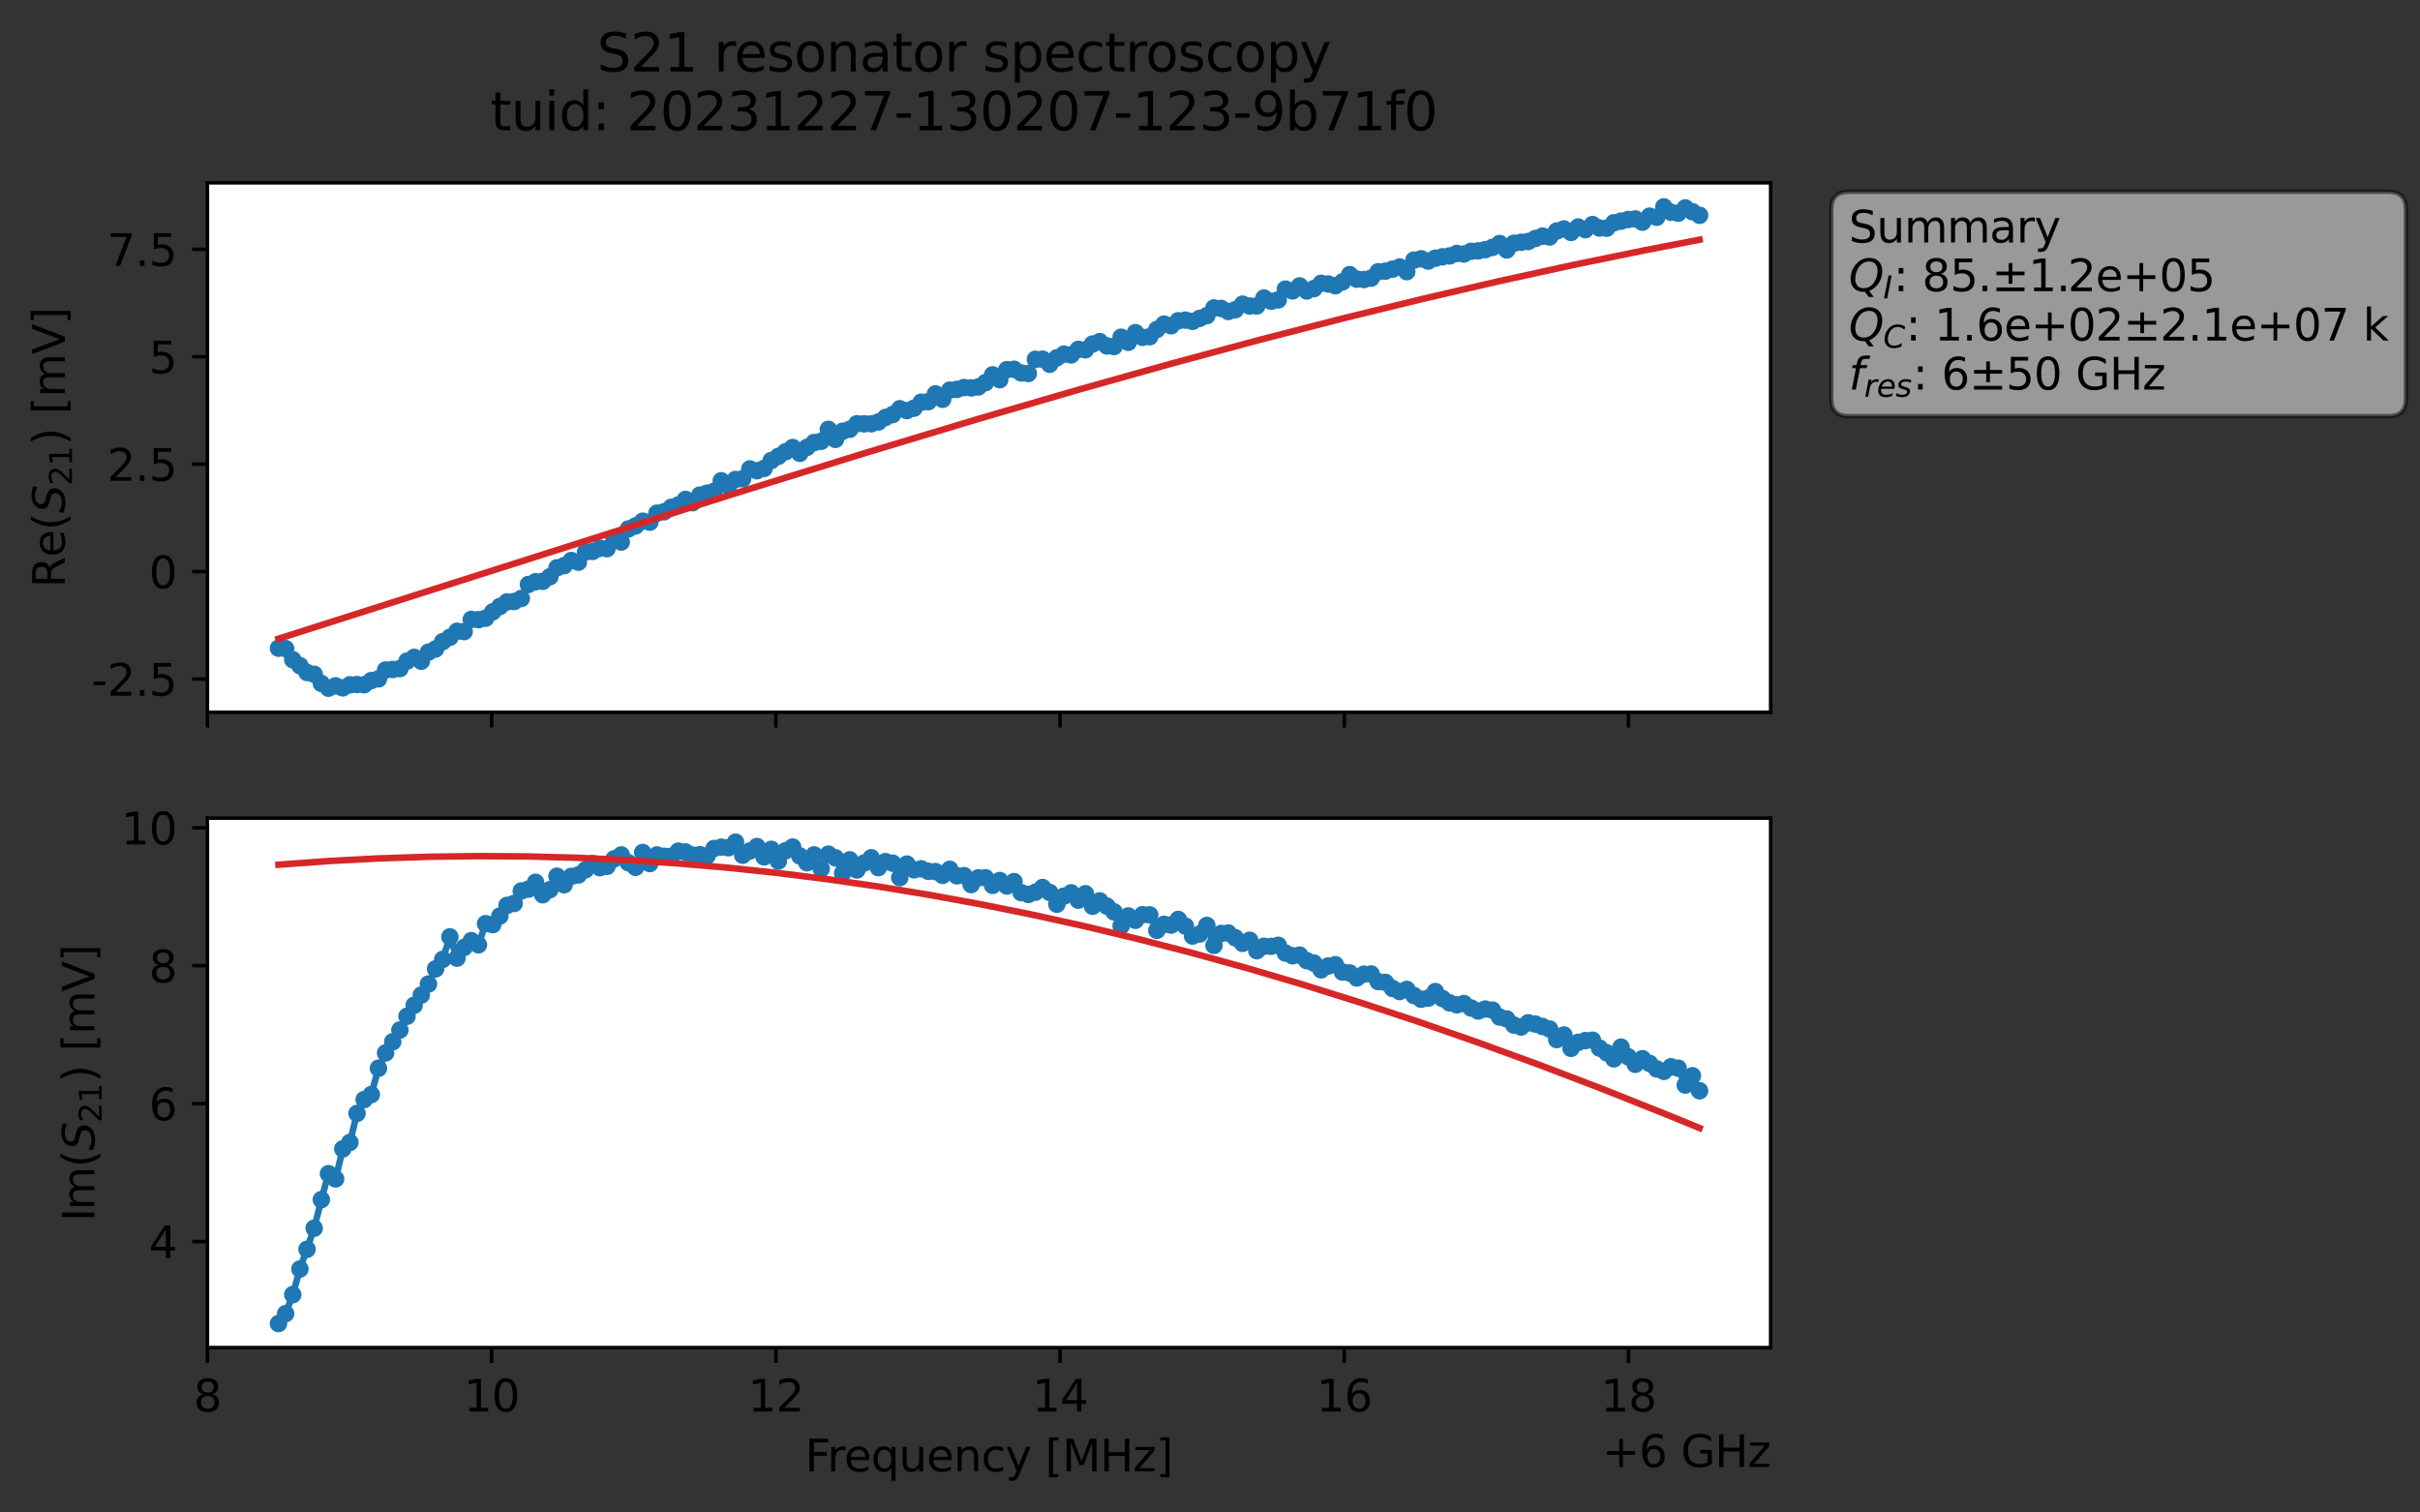 <?xml version="1.0" encoding="utf-8" standalone="no"?>
<!DOCTYPE svg PUBLIC "-//W3C//DTD SVG 1.1//EN"
  "http://www.w3.org/Graphics/SVG/1.1/DTD/svg11.dtd">
<svg xmlns:xlink="http://www.w3.org/1999/xlink" width="552.865pt" height="345.428pt" viewBox="0 0 552.865 345.428" xmlns="http://www.w3.org/2000/svg" version="1.1">
 <rect x="0" y="0" width="552.865" height="345.428" fill="#333333" stroke="none"/>
 <defs>
  <style type="text/css">*{stroke-linejoin: round; stroke-linecap: butt}</style>
 </defs>
 <g id="figure_1">
  <g id="patch_1">
   <path d="M 0 345.428 
L 552.865 345.428 
L 552.865 -0 
L 0 -0 
L 0 345.428 
z
" style="fill: none; opacity: 0"/>
  </g>
  <g id="axes_1">
   <g id="patch_2">
    <path d="M 47.389 162.72 
L 404.509 162.72 
L 404.509 41.76 
L 47.389 41.76 
z
" style="fill: #ffffff"/>
   </g>
   <g id="matplotlib.axis_1">
    <g id="xtick_1">
     <g id="line2d_1">
      <defs>
       <path id="m3cde31d90a" d="M 0 0 
L 0 3.5 
" style="stroke: #000000; stroke-width: 0.8"/>
      </defs>
      <g>
       <use xlink:href="#m3cde31d90a" x="47.389" y="162.72" style="stroke: #000000; stroke-width: 0.8"/>
      </g>
     </g>
    </g>
    <g id="xtick_2">
     <g id="line2d_2">
      <g>
       <use xlink:href="#m3cde31d90a" x="112.32" y="162.72" style="stroke: #000000; stroke-width: 0.8"/>
      </g>
     </g>
    </g>
    <g id="xtick_3">
     <g id="line2d_3">
      <g>
       <use xlink:href="#m3cde31d90a" x="177.251" y="162.72" style="stroke: #000000; stroke-width: 0.8"/>
      </g>
     </g>
    </g>
    <g id="xtick_4">
     <g id="line2d_4">
      <g>
       <use xlink:href="#m3cde31d90a" x="242.182" y="162.72" style="stroke: #000000; stroke-width: 0.8"/>
      </g>
     </g>
    </g>
    <g id="xtick_5">
     <g id="line2d_5">
      <g>
       <use xlink:href="#m3cde31d90a" x="307.113" y="162.72" style="stroke: #000000; stroke-width: 0.8"/>
      </g>
     </g>
    </g>
    <g id="xtick_6">
     <g id="line2d_6">
      <g>
       <use xlink:href="#m3cde31d90a" x="372.044" y="162.72" style="stroke: #000000; stroke-width: 0.8"/>
      </g>
     </g>
    </g>
   </g>
   <g id="matplotlib.axis_2">
    <g id="ytick_1">
     <g id="line2d_7">
      <defs>
       <path id="m598afd4dab" d="M 0 0 
L -3.5 0 
" style="stroke: #000000; stroke-width: 0.8"/>
      </defs>
      <g>
       <use xlink:href="#m598afd4dab" x="47.389" y="155.132" style="stroke: #000000; stroke-width: 0.8"/>
      </g>
     </g>
     <g id="text_1">
      <!-- -2.5 -->
      <g transform="translate(20.878 158.931) scale(0.1 -0.1)">
       <defs>
        <path id="DejaVuSans-2d" d="M 313 2009 
L 1997 2009 
L 1997 1497 
L 313 1497 
L 313 2009 
z
" transform="scale(0.016)"/>
        <path id="DejaVuSans-32" d="M 1228 531 
L 3431 531 
L 3431 0 
L 469 0 
L 469 531 
Q 828 903 1448 1529 
Q 2069 2156 2228 2338 
Q 2531 2678 2651 2914 
Q 2772 3150 2772 3378 
Q 2772 3750 2511 3984 
Q 2250 4219 1831 4219 
Q 1534 4219 1204 4116 
Q 875 4013 500 3803 
L 500 4441 
Q 881 4594 1212 4672 
Q 1544 4750 1819 4750 
Q 2544 4750 2975 4387 
Q 3406 4025 3406 3419 
Q 3406 3131 3298 2873 
Q 3191 2616 2906 2266 
Q 2828 2175 2409 1742 
Q 1991 1309 1228 531 
z
" transform="scale(0.016)"/>
        <path id="DejaVuSans-2e" d="M 684 794 
L 1344 794 
L 1344 0 
L 684 0 
L 684 794 
z
" transform="scale(0.016)"/>
        <path id="DejaVuSans-35" d="M 691 4666 
L 3169 4666 
L 3169 4134 
L 1269 4134 
L 1269 2991 
Q 1406 3038 1543 3061 
Q 1681 3084 1819 3084 
Q 2600 3084 3056 2656 
Q 3513 2228 3513 1497 
Q 3513 744 3044 326 
Q 2575 -91 1722 -91 
Q 1428 -91 1123 -41 
Q 819 9 494 109 
L 494 744 
Q 775 591 1075 516 
Q 1375 441 1709 441 
Q 2250 441 2565 725 
Q 2881 1009 2881 1497 
Q 2881 1984 2565 2268 
Q 2250 2553 1709 2553 
Q 1456 2553 1204 2497 
Q 953 2441 691 2322 
L 691 4666 
z
" transform="scale(0.016)"/>
       </defs>
       <use xlink:href="#DejaVuSans-2d"/>
       <use xlink:href="#DejaVuSans-32" x="36.084"/>
       <use xlink:href="#DejaVuSans-2e" x="99.707"/>
       <use xlink:href="#DejaVuSans-35" x="131.494"/>
      </g>
     </g>
    </g>
    <g id="ytick_2">
     <g id="line2d_8">
      <g>
       <use xlink:href="#m598afd4dab" x="47.389" y="130.586" style="stroke: #000000; stroke-width: 0.8"/>
      </g>
     </g>
     <g id="text_2">
      <!-- 0 -->
      <g transform="translate(34.027 134.386) scale(0.1 -0.1)">
       <defs>
        <path id="DejaVuSans-30" d="M 2034 4250 
Q 1547 4250 1301 3770 
Q 1056 3291 1056 2328 
Q 1056 1369 1301 889 
Q 1547 409 2034 409 
Q 2525 409 2770 889 
Q 3016 1369 3016 2328 
Q 3016 3291 2770 3770 
Q 2525 4250 2034 4250 
z
M 2034 4750 
Q 2819 4750 3233 4129 
Q 3647 3509 3647 2328 
Q 3647 1150 3233 529 
Q 2819 -91 2034 -91 
Q 1250 -91 836 529 
Q 422 1150 422 2328 
Q 422 3509 836 4129 
Q 1250 4750 2034 4750 
z
" transform="scale(0.016)"/>
       </defs>
       <use xlink:href="#DejaVuSans-30"/>
      </g>
     </g>
    </g>
    <g id="ytick_3">
     <g id="line2d_9">
      <g>
       <use xlink:href="#m598afd4dab" x="47.389" y="106.041" style="stroke: #000000; stroke-width: 0.8"/>
      </g>
     </g>
     <g id="text_3">
      <!-- 2.5 -->
      <g transform="translate(24.486 109.84) scale(0.1 -0.1)">
       <use xlink:href="#DejaVuSans-32"/>
       <use xlink:href="#DejaVuSans-2e" x="63.623"/>
       <use xlink:href="#DejaVuSans-35" x="95.41"/>
      </g>
     </g>
    </g>
    <g id="ytick_4">
     <g id="line2d_10">
      <g>
       <use xlink:href="#m598afd4dab" x="47.389" y="81.495" style="stroke: #000000; stroke-width: 0.8"/>
      </g>
     </g>
     <g id="text_4">
      <!-- 5 -->
      <g transform="translate(34.027 85.294) scale(0.1 -0.1)">
       <use xlink:href="#DejaVuSans-35"/>
      </g>
     </g>
    </g>
    <g id="ytick_5">
     <g id="line2d_11">
      <g>
       <use xlink:href="#m598afd4dab" x="47.389" y="56.949" style="stroke: #000000; stroke-width: 0.8"/>
      </g>
     </g>
     <g id="text_5">
      <!-- 7.5 -->
      <g transform="translate(24.486 60.748) scale(0.1 -0.1)">
       <defs>
        <path id="DejaVuSans-37" d="M 525 4666 
L 3525 4666 
L 3525 4397 
L 1831 0 
L 1172 0 
L 2766 4134 
L 525 4134 
L 525 4666 
z
" transform="scale(0.016)"/>
       </defs>
       <use xlink:href="#DejaVuSans-37"/>
       <use xlink:href="#DejaVuSans-2e" x="63.623"/>
       <use xlink:href="#DejaVuSans-35" x="95.41"/>
      </g>
     </g>
    </g>
    <g id="text_6">
     <!-- Re$(S_{21})$ [mV] -->
     <g transform="translate(14.798 134.24) rotate(-90) scale(0.1 -0.1)">
      <defs>
       <path id="DejaVuSans-52" d="M 2841 2188 
Q 3044 2119 3236 1894 
Q 3428 1669 3622 1275 
L 4263 0 
L 3584 0 
L 2988 1197 
Q 2756 1666 2539 1819 
Q 2322 1972 1947 1972 
L 1259 1972 
L 1259 0 
L 628 0 
L 628 4666 
L 2053 4666 
Q 2853 4666 3247 4331 
Q 3641 3997 3641 3322 
Q 3641 2881 3436 2590 
Q 3231 2300 2841 2188 
z
M 1259 4147 
L 1259 2491 
L 2053 2491 
Q 2509 2491 2742 2702 
Q 2975 2913 2975 3322 
Q 2975 3731 2742 3939 
Q 2509 4147 2053 4147 
L 1259 4147 
z
" transform="scale(0.016)"/>
       <path id="DejaVuSans-65" d="M 3597 1894 
L 3597 1613 
L 953 1613 
Q 991 1019 1311 708 
Q 1631 397 2203 397 
Q 2534 397 2845 478 
Q 3156 559 3463 722 
L 3463 178 
Q 3153 47 2828 -22 
Q 2503 -91 2169 -91 
Q 1331 -91 842 396 
Q 353 884 353 1716 
Q 353 2575 817 3079 
Q 1281 3584 2069 3584 
Q 2775 3584 3186 3129 
Q 3597 2675 3597 1894 
z
M 3022 2063 
Q 3016 2534 2758 2815 
Q 2500 3097 2075 3097 
Q 1594 3097 1305 2825 
Q 1016 2553 972 2059 
L 3022 2063 
z
" transform="scale(0.016)"/>
       <path id="DejaVuSans-28" d="M 1984 4856 
Q 1566 4138 1362 3434 
Q 1159 2731 1159 2009 
Q 1159 1288 1364 580 
Q 1569 -128 1984 -844 
L 1484 -844 
Q 1016 -109 783 600 
Q 550 1309 550 2009 
Q 550 2706 781 3412 
Q 1013 4119 1484 4856 
L 1984 4856 
z
" transform="scale(0.016)"/>
       <path id="DejaVuSans-Oblique-53" d="M 3859 4513 
L 3738 3897 
Q 3422 4066 3111 4152 
Q 2800 4238 2509 4238 
Q 1944 4238 1609 3991 
Q 1275 3744 1275 3334 
Q 1275 3109 1398 2989 
Q 1522 2869 2034 2731 
L 2413 2638 
Q 3053 2472 3303 2217 
Q 3553 1963 3553 1503 
Q 3553 797 2998 353 
Q 2444 -91 1538 -91 
Q 1166 -91 791 -17 
Q 416 56 38 206 
L 166 856 
Q 513 641 861 531 
Q 1209 422 1556 422 
Q 2147 422 2503 684 
Q 2859 947 2859 1369 
Q 2859 1650 2717 1795 
Q 2575 1941 2106 2059 
L 1728 2156 
Q 1081 2325 845 2545 
Q 609 2766 609 3163 
Q 609 3859 1145 4304 
Q 1681 4750 2541 4750 
Q 2875 4750 3203 4690 
Q 3531 4631 3859 4513 
z
" transform="scale(0.016)"/>
       <path id="DejaVuSans-31" d="M 794 531 
L 1825 531 
L 1825 4091 
L 703 3866 
L 703 4441 
L 1819 4666 
L 2450 4666 
L 2450 531 
L 3481 531 
L 3481 0 
L 794 0 
L 794 531 
z
" transform="scale(0.016)"/>
       <path id="DejaVuSans-29" d="M 513 4856 
L 1013 4856 
Q 1481 4119 1714 3412 
Q 1947 2706 1947 2009 
Q 1947 1309 1714 600 
Q 1481 -109 1013 -844 
L 513 -844 
Q 928 -128 1133 580 
Q 1338 1288 1338 2009 
Q 1338 2731 1133 3434 
Q 928 4138 513 4856 
z
" transform="scale(0.016)"/>
       <path id="DejaVuSans-20" transform="scale(0.016)"/>
       <path id="DejaVuSans-5b" d="M 550 4863 
L 1875 4863 
L 1875 4416 
L 1125 4416 
L 1125 -397 
L 1875 -397 
L 1875 -844 
L 550 -844 
L 550 4863 
z
" transform="scale(0.016)"/>
       <path id="DejaVuSans-6d" d="M 3328 2828 
Q 3544 3216 3844 3400 
Q 4144 3584 4550 3584 
Q 5097 3584 5394 3201 
Q 5691 2819 5691 2113 
L 5691 0 
L 5113 0 
L 5113 2094 
Q 5113 2597 4934 2840 
Q 4756 3084 4391 3084 
Q 3944 3084 3684 2787 
Q 3425 2491 3425 1978 
L 3425 0 
L 2847 0 
L 2847 2094 
Q 2847 2600 2669 2842 
Q 2491 3084 2119 3084 
Q 1678 3084 1418 2786 
Q 1159 2488 1159 1978 
L 1159 0 
L 581 0 
L 581 3500 
L 1159 3500 
L 1159 2956 
Q 1356 3278 1631 3431 
Q 1906 3584 2284 3584 
Q 2666 3584 2933 3390 
Q 3200 3197 3328 2828 
z
" transform="scale(0.016)"/>
       <path id="DejaVuSans-56" d="M 1831 0 
L 50 4666 
L 709 4666 
L 2188 738 
L 3669 4666 
L 4325 4666 
L 2547 0 
L 1831 0 
z
" transform="scale(0.016)"/>
       <path id="DejaVuSans-5d" d="M 1947 4863 
L 1947 -844 
L 622 -844 
L 622 -397 
L 1369 -397 
L 1369 4416 
L 622 4416 
L 622 4863 
L 1947 4863 
z
" transform="scale(0.016)"/>
      </defs>
      <use xlink:href="#DejaVuSans-52" transform="translate(0 0.016)"/>
      <use xlink:href="#DejaVuSans-65" transform="translate(69.482 0.016)"/>
      <use xlink:href="#DejaVuSans-28" transform="translate(131.006 0.016)"/>
      <use xlink:href="#DejaVuSans-Oblique-53" transform="translate(170.02 0.016)"/>
      <use xlink:href="#DejaVuSans-32" transform="translate(233.496 -16.391) scale(0.7)"/>
      <use xlink:href="#DejaVuSans-31" transform="translate(278.032 -16.391) scale(0.7)"/>
      <use xlink:href="#DejaVuSans-29" transform="translate(325.303 0.016)"/>
      <use xlink:href="#DejaVuSans-20" transform="translate(364.316 0.016)"/>
      <use xlink:href="#DejaVuSans-5b" transform="translate(396.104 0.016)"/>
      <use xlink:href="#DejaVuSans-6d" transform="translate(435.117 0.016)"/>
      <use xlink:href="#DejaVuSans-56" transform="translate(532.529 0.016)"/>
      <use xlink:href="#DejaVuSans-5d" transform="translate(600.938 0.016)"/>
     </g>
    </g>
   </g>
   <g id="line2d_12">
    <path d="M 63.622 148.086 
L 65.253 148.185 
L 66.885 150.712 
L 68.516 152.082 
L 70.148 153.644 
L 71.779 154.042 
L 73.41 156.13 
L 75.042 157.222 
L 76.673 156.69 
L 78.305 157.145 
L 79.936 156.456 
L 83.199 156.433 
L 84.83 155.481 
L 86.462 155.097 
L 88.093 153.072 
L 91.356 152.741 
L 92.988 151.032 
L 94.619 150.176 
L 96.25 151.062 
L 97.882 148.987 
L 99.513 148.265 
L 101.145 146.587 
L 102.776 145.606 
L 104.408 144.218 
L 106.039 144.285 
L 107.67 141.514 
L 109.302 141.565 
L 110.933 141.236 
L 112.565 139.788 
L 114.196 138.561 
L 115.828 137.519 
L 117.459 137.417 
L 119.09 136.722 
L 120.722 133.528 
L 122.353 132.906 
L 123.985 132.812 
L 125.616 131.761 
L 127.248 129.725 
L 128.879 129.226 
L 130.51 128.057 
L 132.142 128.435 
L 133.773 126.102 
L 135.405 125.978 
L 137.036 125.271 
L 138.668 125.348 
L 140.299 122.984 
L 141.93 123.832 
L 143.562 120.84 
L 145.193 120.159 
L 146.825 119.074 
L 148.456 119.293 
L 150.088 117.24 
L 151.719 116.92 
L 153.35 115.907 
L 154.982 115.361 
L 156.613 114.102 
L 158.245 114.846 
L 159.876 113.105 
L 163.139 112.251 
L 164.77 109.842 
L 166.402 111.02 
L 168.033 109.548 
L 169.665 109.374 
L 171.296 107.131 
L 172.928 107.542 
L 174.559 107.015 
L 176.19 105.214 
L 181.085 102.244 
L 182.716 103.57 
L 184.348 102.215 
L 185.979 101.105 
L 187.61 100.815 
L 189.242 98.092 
L 190.873 100.383 
L 192.505 98.524 
L 194.136 98.07 
L 195.768 96.815 
L 199.03 96.818 
L 200.662 96.412 
L 202.293 95.382 
L 203.925 94.711 
L 205.556 93.383 
L 207.188 93.802 
L 208.819 93.255 
L 210.45 91.886 
L 212.082 91.769 
L 213.713 89.988 
L 215.345 91.224 
L 216.976 89.13 
L 218.608 88.961 
L 220.239 88.538 
L 221.87 88.621 
L 223.502 88.41 
L 225.133 87.418 
L 226.765 85.634 
L 228.396 86.743 
L 230.028 84.466 
L 231.659 84.368 
L 233.29 85.202 
L 234.922 85.327 
L 236.553 82.088 
L 238.185 82.064 
L 239.816 83.221 
L 241.448 81.743 
L 243.079 80.91 
L 244.711 81.076 
L 246.342 79.827 
L 247.973 79.913 
L 249.605 78.6 
L 251.236 78.042 
L 252.868 79.031 
L 254.499 79.17 
L 256.131 77.037 
L 257.762 78.207 
L 259.393 76.002 
L 261.025 77.07 
L 262.656 76.926 
L 264.288 75.276 
L 265.919 74.046 
L 267.551 74.42 
L 269.182 73.285 
L 270.813 73.139 
L 272.445 73.418 
L 275.708 72.113 
L 277.339 70.346 
L 278.971 70.464 
L 280.602 71.163 
L 282.233 70.758 
L 283.865 69.494 
L 285.496 69.915 
L 287.128 69.891 
L 288.759 68.091 
L 290.391 68.816 
L 292.022 68.511 
L 293.653 66.053 
L 295.285 66.453 
L 296.916 65.316 
L 298.548 66.471 
L 300.179 65.936 
L 301.811 64.731 
L 303.442 64.879 
L 305.073 65.274 
L 306.705 64.397 
L 308.336 62.739 
L 309.968 63.776 
L 311.599 63.857 
L 313.231 63.551 
L 314.862 62.085 
L 316.493 61.958 
L 319.756 61.009 
L 321.388 62.057 
L 323.019 59.425 
L 324.651 59.132 
L 326.282 59.637 
L 327.913 58.99 
L 331.176 58.464 
L 332.808 57.914 
L 334.439 58.025 
L 336.071 57.408 
L 337.702 57.319 
L 339.333 57.031 
L 340.965 56.518 
L 342.596 55.638 
L 344.228 57.102 
L 345.859 55.573 
L 349.122 55.178 
L 350.753 54.49 
L 352.385 53.954 
L 354.016 54.135 
L 355.648 52.775 
L 357.279 52.306 
L 358.911 53.097 
L 360.542 51.857 
L 362.173 52.473 
L 363.805 51.303 
L 365.436 52.104 
L 367.068 52.128 
L 368.699 50.896 
L 371.962 50.147 
L 373.593 50.017 
L 375.225 50.757 
L 376.856 49.384 
L 378.488 49.642 
L 380.119 47.258 
L 381.751 48.493 
L 383.382 48.708 
L 385.013 47.503 
L 388.276 49.188 
L 388.276 49.188 
" clip-path="url(#pf32a21267e)" style="fill: none; stroke: #1f77b4; stroke-width: 1.5; stroke-linecap: square"/>
    <defs>
     <path id="mecd47027c2" d="M 0 1.5 
C 0.398 1.5 0.779 1.342 1.061 1.061 
C 1.342 0.779 1.5 0.398 1.5 0 
C 1.5 -0.398 1.342 -0.779 1.061 -1.061 
C 0.779 -1.342 0.398 -1.5 0 -1.5 
C -0.398 -1.5 -0.779 -1.342 -1.061 -1.061 
C -1.342 -0.779 -1.5 -0.398 -1.5 0 
C -1.5 0.398 -1.342 0.779 -1.061 1.061 
C -0.779 1.342 -0.398 1.5 0 1.5 
z
" style="stroke: #1f77b4"/>
    </defs>
    <g clip-path="url(#pf32a21267e)">
     <use xlink:href="#mecd47027c2" x="63.622" y="148.086" style="fill: #1f77b4; stroke: #1f77b4"/>
     <use xlink:href="#mecd47027c2" x="65.253" y="148.185" style="fill: #1f77b4; stroke: #1f77b4"/>
     <use xlink:href="#mecd47027c2" x="66.885" y="150.712" style="fill: #1f77b4; stroke: #1f77b4"/>
     <use xlink:href="#mecd47027c2" x="68.516" y="152.082" style="fill: #1f77b4; stroke: #1f77b4"/>
     <use xlink:href="#mecd47027c2" x="70.148" y="153.644" style="fill: #1f77b4; stroke: #1f77b4"/>
     <use xlink:href="#mecd47027c2" x="71.779" y="154.042" style="fill: #1f77b4; stroke: #1f77b4"/>
     <use xlink:href="#mecd47027c2" x="73.41" y="156.13" style="fill: #1f77b4; stroke: #1f77b4"/>
     <use xlink:href="#mecd47027c2" x="75.042" y="157.222" style="fill: #1f77b4; stroke: #1f77b4"/>
     <use xlink:href="#mecd47027c2" x="76.673" y="156.69" style="fill: #1f77b4; stroke: #1f77b4"/>
     <use xlink:href="#mecd47027c2" x="78.305" y="157.145" style="fill: #1f77b4; stroke: #1f77b4"/>
     <use xlink:href="#mecd47027c2" x="79.936" y="156.456" style="fill: #1f77b4; stroke: #1f77b4"/>
     <use xlink:href="#mecd47027c2" x="81.568" y="156.39" style="fill: #1f77b4; stroke: #1f77b4"/>
     <use xlink:href="#mecd47027c2" x="83.199" y="156.433" style="fill: #1f77b4; stroke: #1f77b4"/>
     <use xlink:href="#mecd47027c2" x="84.83" y="155.481" style="fill: #1f77b4; stroke: #1f77b4"/>
     <use xlink:href="#mecd47027c2" x="86.462" y="155.097" style="fill: #1f77b4; stroke: #1f77b4"/>
     <use xlink:href="#mecd47027c2" x="88.093" y="153.072" style="fill: #1f77b4; stroke: #1f77b4"/>
     <use xlink:href="#mecd47027c2" x="89.725" y="152.943" style="fill: #1f77b4; stroke: #1f77b4"/>
     <use xlink:href="#mecd47027c2" x="91.356" y="152.741" style="fill: #1f77b4; stroke: #1f77b4"/>
     <use xlink:href="#mecd47027c2" x="92.988" y="151.032" style="fill: #1f77b4; stroke: #1f77b4"/>
     <use xlink:href="#mecd47027c2" x="94.619" y="150.176" style="fill: #1f77b4; stroke: #1f77b4"/>
     <use xlink:href="#mecd47027c2" x="96.25" y="151.062" style="fill: #1f77b4; stroke: #1f77b4"/>
     <use xlink:href="#mecd47027c2" x="97.882" y="148.987" style="fill: #1f77b4; stroke: #1f77b4"/>
     <use xlink:href="#mecd47027c2" x="99.513" y="148.265" style="fill: #1f77b4; stroke: #1f77b4"/>
     <use xlink:href="#mecd47027c2" x="101.145" y="146.587" style="fill: #1f77b4; stroke: #1f77b4"/>
     <use xlink:href="#mecd47027c2" x="102.776" y="145.606" style="fill: #1f77b4; stroke: #1f77b4"/>
     <use xlink:href="#mecd47027c2" x="104.408" y="144.218" style="fill: #1f77b4; stroke: #1f77b4"/>
     <use xlink:href="#mecd47027c2" x="106.039" y="144.285" style="fill: #1f77b4; stroke: #1f77b4"/>
     <use xlink:href="#mecd47027c2" x="107.67" y="141.514" style="fill: #1f77b4; stroke: #1f77b4"/>
     <use xlink:href="#mecd47027c2" x="109.302" y="141.565" style="fill: #1f77b4; stroke: #1f77b4"/>
     <use xlink:href="#mecd47027c2" x="110.933" y="141.236" style="fill: #1f77b4; stroke: #1f77b4"/>
     <use xlink:href="#mecd47027c2" x="112.565" y="139.788" style="fill: #1f77b4; stroke: #1f77b4"/>
     <use xlink:href="#mecd47027c2" x="114.196" y="138.561" style="fill: #1f77b4; stroke: #1f77b4"/>
     <use xlink:href="#mecd47027c2" x="115.828" y="137.519" style="fill: #1f77b4; stroke: #1f77b4"/>
     <use xlink:href="#mecd47027c2" x="117.459" y="137.417" style="fill: #1f77b4; stroke: #1f77b4"/>
     <use xlink:href="#mecd47027c2" x="119.09" y="136.722" style="fill: #1f77b4; stroke: #1f77b4"/>
     <use xlink:href="#mecd47027c2" x="120.722" y="133.528" style="fill: #1f77b4; stroke: #1f77b4"/>
     <use xlink:href="#mecd47027c2" x="122.353" y="132.906" style="fill: #1f77b4; stroke: #1f77b4"/>
     <use xlink:href="#mecd47027c2" x="123.985" y="132.812" style="fill: #1f77b4; stroke: #1f77b4"/>
     <use xlink:href="#mecd47027c2" x="125.616" y="131.761" style="fill: #1f77b4; stroke: #1f77b4"/>
     <use xlink:href="#mecd47027c2" x="127.248" y="129.725" style="fill: #1f77b4; stroke: #1f77b4"/>
     <use xlink:href="#mecd47027c2" x="128.879" y="129.226" style="fill: #1f77b4; stroke: #1f77b4"/>
     <use xlink:href="#mecd47027c2" x="130.51" y="128.057" style="fill: #1f77b4; stroke: #1f77b4"/>
     <use xlink:href="#mecd47027c2" x="132.142" y="128.435" style="fill: #1f77b4; stroke: #1f77b4"/>
     <use xlink:href="#mecd47027c2" x="133.773" y="126.102" style="fill: #1f77b4; stroke: #1f77b4"/>
     <use xlink:href="#mecd47027c2" x="135.405" y="125.978" style="fill: #1f77b4; stroke: #1f77b4"/>
     <use xlink:href="#mecd47027c2" x="137.036" y="125.271" style="fill: #1f77b4; stroke: #1f77b4"/>
     <use xlink:href="#mecd47027c2" x="138.668" y="125.348" style="fill: #1f77b4; stroke: #1f77b4"/>
     <use xlink:href="#mecd47027c2" x="140.299" y="122.984" style="fill: #1f77b4; stroke: #1f77b4"/>
     <use xlink:href="#mecd47027c2" x="141.93" y="123.832" style="fill: #1f77b4; stroke: #1f77b4"/>
     <use xlink:href="#mecd47027c2" x="143.562" y="120.84" style="fill: #1f77b4; stroke: #1f77b4"/>
     <use xlink:href="#mecd47027c2" x="145.193" y="120.159" style="fill: #1f77b4; stroke: #1f77b4"/>
     <use xlink:href="#mecd47027c2" x="146.825" y="119.074" style="fill: #1f77b4; stroke: #1f77b4"/>
     <use xlink:href="#mecd47027c2" x="148.456" y="119.293" style="fill: #1f77b4; stroke: #1f77b4"/>
     <use xlink:href="#mecd47027c2" x="150.088" y="117.24" style="fill: #1f77b4; stroke: #1f77b4"/>
     <use xlink:href="#mecd47027c2" x="151.719" y="116.92" style="fill: #1f77b4; stroke: #1f77b4"/>
     <use xlink:href="#mecd47027c2" x="153.35" y="115.907" style="fill: #1f77b4; stroke: #1f77b4"/>
     <use xlink:href="#mecd47027c2" x="154.982" y="115.361" style="fill: #1f77b4; stroke: #1f77b4"/>
     <use xlink:href="#mecd47027c2" x="156.613" y="114.102" style="fill: #1f77b4; stroke: #1f77b4"/>
     <use xlink:href="#mecd47027c2" x="158.245" y="114.846" style="fill: #1f77b4; stroke: #1f77b4"/>
     <use xlink:href="#mecd47027c2" x="159.876" y="113.105" style="fill: #1f77b4; stroke: #1f77b4"/>
     <use xlink:href="#mecd47027c2" x="161.508" y="112.669" style="fill: #1f77b4; stroke: #1f77b4"/>
     <use xlink:href="#mecd47027c2" x="163.139" y="112.251" style="fill: #1f77b4; stroke: #1f77b4"/>
     <use xlink:href="#mecd47027c2" x="164.77" y="109.842" style="fill: #1f77b4; stroke: #1f77b4"/>
     <use xlink:href="#mecd47027c2" x="166.402" y="111.02" style="fill: #1f77b4; stroke: #1f77b4"/>
     <use xlink:href="#mecd47027c2" x="168.033" y="109.548" style="fill: #1f77b4; stroke: #1f77b4"/>
     <use xlink:href="#mecd47027c2" x="169.665" y="109.374" style="fill: #1f77b4; stroke: #1f77b4"/>
     <use xlink:href="#mecd47027c2" x="171.296" y="107.131" style="fill: #1f77b4; stroke: #1f77b4"/>
     <use xlink:href="#mecd47027c2" x="172.928" y="107.542" style="fill: #1f77b4; stroke: #1f77b4"/>
     <use xlink:href="#mecd47027c2" x="174.559" y="107.015" style="fill: #1f77b4; stroke: #1f77b4"/>
     <use xlink:href="#mecd47027c2" x="176.19" y="105.214" style="fill: #1f77b4; stroke: #1f77b4"/>
     <use xlink:href="#mecd47027c2" x="177.822" y="104.26" style="fill: #1f77b4; stroke: #1f77b4"/>
     <use xlink:href="#mecd47027c2" x="179.453" y="103.214" style="fill: #1f77b4; stroke: #1f77b4"/>
     <use xlink:href="#mecd47027c2" x="181.085" y="102.244" style="fill: #1f77b4; stroke: #1f77b4"/>
     <use xlink:href="#mecd47027c2" x="182.716" y="103.57" style="fill: #1f77b4; stroke: #1f77b4"/>
     <use xlink:href="#mecd47027c2" x="184.348" y="102.215" style="fill: #1f77b4; stroke: #1f77b4"/>
     <use xlink:href="#mecd47027c2" x="185.979" y="101.105" style="fill: #1f77b4; stroke: #1f77b4"/>
     <use xlink:href="#mecd47027c2" x="187.61" y="100.815" style="fill: #1f77b4; stroke: #1f77b4"/>
     <use xlink:href="#mecd47027c2" x="189.242" y="98.092" style="fill: #1f77b4; stroke: #1f77b4"/>
     <use xlink:href="#mecd47027c2" x="190.873" y="100.383" style="fill: #1f77b4; stroke: #1f77b4"/>
     <use xlink:href="#mecd47027c2" x="192.505" y="98.524" style="fill: #1f77b4; stroke: #1f77b4"/>
     <use xlink:href="#mecd47027c2" x="194.136" y="98.07" style="fill: #1f77b4; stroke: #1f77b4"/>
     <use xlink:href="#mecd47027c2" x="195.768" y="96.815" style="fill: #1f77b4; stroke: #1f77b4"/>
     <use xlink:href="#mecd47027c2" x="197.399" y="96.83" style="fill: #1f77b4; stroke: #1f77b4"/>
     <use xlink:href="#mecd47027c2" x="199.03" y="96.818" style="fill: #1f77b4; stroke: #1f77b4"/>
     <use xlink:href="#mecd47027c2" x="200.662" y="96.412" style="fill: #1f77b4; stroke: #1f77b4"/>
     <use xlink:href="#mecd47027c2" x="202.293" y="95.382" style="fill: #1f77b4; stroke: #1f77b4"/>
     <use xlink:href="#mecd47027c2" x="203.925" y="94.711" style="fill: #1f77b4; stroke: #1f77b4"/>
     <use xlink:href="#mecd47027c2" x="205.556" y="93.383" style="fill: #1f77b4; stroke: #1f77b4"/>
     <use xlink:href="#mecd47027c2" x="207.188" y="93.802" style="fill: #1f77b4; stroke: #1f77b4"/>
     <use xlink:href="#mecd47027c2" x="208.819" y="93.255" style="fill: #1f77b4; stroke: #1f77b4"/>
     <use xlink:href="#mecd47027c2" x="210.45" y="91.886" style="fill: #1f77b4; stroke: #1f77b4"/>
     <use xlink:href="#mecd47027c2" x="212.082" y="91.769" style="fill: #1f77b4; stroke: #1f77b4"/>
     <use xlink:href="#mecd47027c2" x="213.713" y="89.988" style="fill: #1f77b4; stroke: #1f77b4"/>
     <use xlink:href="#mecd47027c2" x="215.345" y="91.224" style="fill: #1f77b4; stroke: #1f77b4"/>
     <use xlink:href="#mecd47027c2" x="216.976" y="89.13" style="fill: #1f77b4; stroke: #1f77b4"/>
     <use xlink:href="#mecd47027c2" x="218.608" y="88.961" style="fill: #1f77b4; stroke: #1f77b4"/>
     <use xlink:href="#mecd47027c2" x="220.239" y="88.538" style="fill: #1f77b4; stroke: #1f77b4"/>
     <use xlink:href="#mecd47027c2" x="221.87" y="88.621" style="fill: #1f77b4; stroke: #1f77b4"/>
     <use xlink:href="#mecd47027c2" x="223.502" y="88.41" style="fill: #1f77b4; stroke: #1f77b4"/>
     <use xlink:href="#mecd47027c2" x="225.133" y="87.418" style="fill: #1f77b4; stroke: #1f77b4"/>
     <use xlink:href="#mecd47027c2" x="226.765" y="85.634" style="fill: #1f77b4; stroke: #1f77b4"/>
     <use xlink:href="#mecd47027c2" x="228.396" y="86.743" style="fill: #1f77b4; stroke: #1f77b4"/>
     <use xlink:href="#mecd47027c2" x="230.028" y="84.466" style="fill: #1f77b4; stroke: #1f77b4"/>
     <use xlink:href="#mecd47027c2" x="231.659" y="84.368" style="fill: #1f77b4; stroke: #1f77b4"/>
     <use xlink:href="#mecd47027c2" x="233.29" y="85.202" style="fill: #1f77b4; stroke: #1f77b4"/>
     <use xlink:href="#mecd47027c2" x="234.922" y="85.327" style="fill: #1f77b4; stroke: #1f77b4"/>
     <use xlink:href="#mecd47027c2" x="236.553" y="82.088" style="fill: #1f77b4; stroke: #1f77b4"/>
     <use xlink:href="#mecd47027c2" x="238.185" y="82.064" style="fill: #1f77b4; stroke: #1f77b4"/>
     <use xlink:href="#mecd47027c2" x="239.816" y="83.221" style="fill: #1f77b4; stroke: #1f77b4"/>
     <use xlink:href="#mecd47027c2" x="241.448" y="81.743" style="fill: #1f77b4; stroke: #1f77b4"/>
     <use xlink:href="#mecd47027c2" x="243.079" y="80.91" style="fill: #1f77b4; stroke: #1f77b4"/>
     <use xlink:href="#mecd47027c2" x="244.711" y="81.076" style="fill: #1f77b4; stroke: #1f77b4"/>
     <use xlink:href="#mecd47027c2" x="246.342" y="79.827" style="fill: #1f77b4; stroke: #1f77b4"/>
     <use xlink:href="#mecd47027c2" x="247.973" y="79.913" style="fill: #1f77b4; stroke: #1f77b4"/>
     <use xlink:href="#mecd47027c2" x="249.605" y="78.6" style="fill: #1f77b4; stroke: #1f77b4"/>
     <use xlink:href="#mecd47027c2" x="251.236" y="78.042" style="fill: #1f77b4; stroke: #1f77b4"/>
     <use xlink:href="#mecd47027c2" x="252.868" y="79.031" style="fill: #1f77b4; stroke: #1f77b4"/>
     <use xlink:href="#mecd47027c2" x="254.499" y="79.17" style="fill: #1f77b4; stroke: #1f77b4"/>
     <use xlink:href="#mecd47027c2" x="256.131" y="77.037" style="fill: #1f77b4; stroke: #1f77b4"/>
     <use xlink:href="#mecd47027c2" x="257.762" y="78.207" style="fill: #1f77b4; stroke: #1f77b4"/>
     <use xlink:href="#mecd47027c2" x="259.393" y="76.002" style="fill: #1f77b4; stroke: #1f77b4"/>
     <use xlink:href="#mecd47027c2" x="261.025" y="77.07" style="fill: #1f77b4; stroke: #1f77b4"/>
     <use xlink:href="#mecd47027c2" x="262.656" y="76.926" style="fill: #1f77b4; stroke: #1f77b4"/>
     <use xlink:href="#mecd47027c2" x="264.288" y="75.276" style="fill: #1f77b4; stroke: #1f77b4"/>
     <use xlink:href="#mecd47027c2" x="265.919" y="74.046" style="fill: #1f77b4; stroke: #1f77b4"/>
     <use xlink:href="#mecd47027c2" x="267.551" y="74.42" style="fill: #1f77b4; stroke: #1f77b4"/>
     <use xlink:href="#mecd47027c2" x="269.182" y="73.285" style="fill: #1f77b4; stroke: #1f77b4"/>
     <use xlink:href="#mecd47027c2" x="270.813" y="73.139" style="fill: #1f77b4; stroke: #1f77b4"/>
     <use xlink:href="#mecd47027c2" x="272.445" y="73.418" style="fill: #1f77b4; stroke: #1f77b4"/>
     <use xlink:href="#mecd47027c2" x="274.076" y="72.734" style="fill: #1f77b4; stroke: #1f77b4"/>
     <use xlink:href="#mecd47027c2" x="275.708" y="72.113" style="fill: #1f77b4; stroke: #1f77b4"/>
     <use xlink:href="#mecd47027c2" x="277.339" y="70.346" style="fill: #1f77b4; stroke: #1f77b4"/>
     <use xlink:href="#mecd47027c2" x="278.971" y="70.464" style="fill: #1f77b4; stroke: #1f77b4"/>
     <use xlink:href="#mecd47027c2" x="280.602" y="71.163" style="fill: #1f77b4; stroke: #1f77b4"/>
     <use xlink:href="#mecd47027c2" x="282.233" y="70.758" style="fill: #1f77b4; stroke: #1f77b4"/>
     <use xlink:href="#mecd47027c2" x="283.865" y="69.494" style="fill: #1f77b4; stroke: #1f77b4"/>
     <use xlink:href="#mecd47027c2" x="285.496" y="69.915" style="fill: #1f77b4; stroke: #1f77b4"/>
     <use xlink:href="#mecd47027c2" x="287.128" y="69.891" style="fill: #1f77b4; stroke: #1f77b4"/>
     <use xlink:href="#mecd47027c2" x="288.759" y="68.091" style="fill: #1f77b4; stroke: #1f77b4"/>
     <use xlink:href="#mecd47027c2" x="290.391" y="68.816" style="fill: #1f77b4; stroke: #1f77b4"/>
     <use xlink:href="#mecd47027c2" x="292.022" y="68.511" style="fill: #1f77b4; stroke: #1f77b4"/>
     <use xlink:href="#mecd47027c2" x="293.653" y="66.053" style="fill: #1f77b4; stroke: #1f77b4"/>
     <use xlink:href="#mecd47027c2" x="295.285" y="66.453" style="fill: #1f77b4; stroke: #1f77b4"/>
     <use xlink:href="#mecd47027c2" x="296.916" y="65.316" style="fill: #1f77b4; stroke: #1f77b4"/>
     <use xlink:href="#mecd47027c2" x="298.548" y="66.471" style="fill: #1f77b4; stroke: #1f77b4"/>
     <use xlink:href="#mecd47027c2" x="300.179" y="65.936" style="fill: #1f77b4; stroke: #1f77b4"/>
     <use xlink:href="#mecd47027c2" x="301.811" y="64.731" style="fill: #1f77b4; stroke: #1f77b4"/>
     <use xlink:href="#mecd47027c2" x="303.442" y="64.879" style="fill: #1f77b4; stroke: #1f77b4"/>
     <use xlink:href="#mecd47027c2" x="305.073" y="65.274" style="fill: #1f77b4; stroke: #1f77b4"/>
     <use xlink:href="#mecd47027c2" x="306.705" y="64.397" style="fill: #1f77b4; stroke: #1f77b4"/>
     <use xlink:href="#mecd47027c2" x="308.336" y="62.739" style="fill: #1f77b4; stroke: #1f77b4"/>
     <use xlink:href="#mecd47027c2" x="309.968" y="63.776" style="fill: #1f77b4; stroke: #1f77b4"/>
     <use xlink:href="#mecd47027c2" x="311.599" y="63.857" style="fill: #1f77b4; stroke: #1f77b4"/>
     <use xlink:href="#mecd47027c2" x="313.231" y="63.551" style="fill: #1f77b4; stroke: #1f77b4"/>
     <use xlink:href="#mecd47027c2" x="314.862" y="62.085" style="fill: #1f77b4; stroke: #1f77b4"/>
     <use xlink:href="#mecd47027c2" x="316.493" y="61.958" style="fill: #1f77b4; stroke: #1f77b4"/>
     <use xlink:href="#mecd47027c2" x="318.125" y="61.488" style="fill: #1f77b4; stroke: #1f77b4"/>
     <use xlink:href="#mecd47027c2" x="319.756" y="61.009" style="fill: #1f77b4; stroke: #1f77b4"/>
     <use xlink:href="#mecd47027c2" x="321.388" y="62.057" style="fill: #1f77b4; stroke: #1f77b4"/>
     <use xlink:href="#mecd47027c2" x="323.019" y="59.425" style="fill: #1f77b4; stroke: #1f77b4"/>
     <use xlink:href="#mecd47027c2" x="324.651" y="59.132" style="fill: #1f77b4; stroke: #1f77b4"/>
     <use xlink:href="#mecd47027c2" x="326.282" y="59.637" style="fill: #1f77b4; stroke: #1f77b4"/>
     <use xlink:href="#mecd47027c2" x="327.913" y="58.99" style="fill: #1f77b4; stroke: #1f77b4"/>
     <use xlink:href="#mecd47027c2" x="329.545" y="58.672" style="fill: #1f77b4; stroke: #1f77b4"/>
     <use xlink:href="#mecd47027c2" x="331.176" y="58.464" style="fill: #1f77b4; stroke: #1f77b4"/>
     <use xlink:href="#mecd47027c2" x="332.808" y="57.914" style="fill: #1f77b4; stroke: #1f77b4"/>
     <use xlink:href="#mecd47027c2" x="334.439" y="58.025" style="fill: #1f77b4; stroke: #1f77b4"/>
     <use xlink:href="#mecd47027c2" x="336.071" y="57.408" style="fill: #1f77b4; stroke: #1f77b4"/>
     <use xlink:href="#mecd47027c2" x="337.702" y="57.319" style="fill: #1f77b4; stroke: #1f77b4"/>
     <use xlink:href="#mecd47027c2" x="339.333" y="57.031" style="fill: #1f77b4; stroke: #1f77b4"/>
     <use xlink:href="#mecd47027c2" x="340.965" y="56.518" style="fill: #1f77b4; stroke: #1f77b4"/>
     <use xlink:href="#mecd47027c2" x="342.596" y="55.638" style="fill: #1f77b4; stroke: #1f77b4"/>
     <use xlink:href="#mecd47027c2" x="344.228" y="57.102" style="fill: #1f77b4; stroke: #1f77b4"/>
     <use xlink:href="#mecd47027c2" x="345.859" y="55.573" style="fill: #1f77b4; stroke: #1f77b4"/>
     <use xlink:href="#mecd47027c2" x="347.491" y="55.353" style="fill: #1f77b4; stroke: #1f77b4"/>
     <use xlink:href="#mecd47027c2" x="349.122" y="55.178" style="fill: #1f77b4; stroke: #1f77b4"/>
     <use xlink:href="#mecd47027c2" x="350.753" y="54.49" style="fill: #1f77b4; stroke: #1f77b4"/>
     <use xlink:href="#mecd47027c2" x="352.385" y="53.954" style="fill: #1f77b4; stroke: #1f77b4"/>
     <use xlink:href="#mecd47027c2" x="354.016" y="54.135" style="fill: #1f77b4; stroke: #1f77b4"/>
     <use xlink:href="#mecd47027c2" x="355.648" y="52.775" style="fill: #1f77b4; stroke: #1f77b4"/>
     <use xlink:href="#mecd47027c2" x="357.279" y="52.306" style="fill: #1f77b4; stroke: #1f77b4"/>
     <use xlink:href="#mecd47027c2" x="358.911" y="53.097" style="fill: #1f77b4; stroke: #1f77b4"/>
     <use xlink:href="#mecd47027c2" x="360.542" y="51.857" style="fill: #1f77b4; stroke: #1f77b4"/>
     <use xlink:href="#mecd47027c2" x="362.173" y="52.473" style="fill: #1f77b4; stroke: #1f77b4"/>
     <use xlink:href="#mecd47027c2" x="363.805" y="51.303" style="fill: #1f77b4; stroke: #1f77b4"/>
     <use xlink:href="#mecd47027c2" x="365.436" y="52.104" style="fill: #1f77b4; stroke: #1f77b4"/>
     <use xlink:href="#mecd47027c2" x="367.068" y="52.128" style="fill: #1f77b4; stroke: #1f77b4"/>
     <use xlink:href="#mecd47027c2" x="368.699" y="50.896" style="fill: #1f77b4; stroke: #1f77b4"/>
     <use xlink:href="#mecd47027c2" x="370.331" y="50.523" style="fill: #1f77b4; stroke: #1f77b4"/>
     <use xlink:href="#mecd47027c2" x="371.962" y="50.147" style="fill: #1f77b4; stroke: #1f77b4"/>
     <use xlink:href="#mecd47027c2" x="373.593" y="50.017" style="fill: #1f77b4; stroke: #1f77b4"/>
     <use xlink:href="#mecd47027c2" x="375.225" y="50.757" style="fill: #1f77b4; stroke: #1f77b4"/>
     <use xlink:href="#mecd47027c2" x="376.856" y="49.384" style="fill: #1f77b4; stroke: #1f77b4"/>
     <use xlink:href="#mecd47027c2" x="378.488" y="49.642" style="fill: #1f77b4; stroke: #1f77b4"/>
     <use xlink:href="#mecd47027c2" x="380.119" y="47.258" style="fill: #1f77b4; stroke: #1f77b4"/>
     <use xlink:href="#mecd47027c2" x="381.751" y="48.493" style="fill: #1f77b4; stroke: #1f77b4"/>
     <use xlink:href="#mecd47027c2" x="383.382" y="48.708" style="fill: #1f77b4; stroke: #1f77b4"/>
     <use xlink:href="#mecd47027c2" x="385.013" y="47.503" style="fill: #1f77b4; stroke: #1f77b4"/>
     <use xlink:href="#mecd47027c2" x="386.645" y="48.372" style="fill: #1f77b4; stroke: #1f77b4"/>
     <use xlink:href="#mecd47027c2" x="388.276" y="49.188" style="fill: #1f77b4; stroke: #1f77b4"/>
    </g>
   </g>
   <g id="line2d_13">
    <path d="M 63.622 145.928 
L 108.469 131.632 
L 167.29 112.917 
L 197.838 103.439 
L 223.512 95.701 
L 246.585 88.975 
L 267.709 83.044 
L 287.858 77.617 
L 306.706 72.766 
L 324.905 68.31 
L 342.454 64.239 
L 359.353 60.543 
L 375.927 57.144 
L 388.276 54.762 
L 388.276 54.762 
" clip-path="url(#pf32a21267e)" style="fill: none; stroke: #d62728; stroke-width: 1.5; stroke-linecap: square"/>
   </g>
   <g id="patch_3">
    <path d="M 47.389 162.72 
L 47.389 41.76 
" style="fill: none; stroke: #000000; stroke-width: 0.8; stroke-linejoin: miter; stroke-linecap: square"/>
   </g>
   <g id="patch_4">
    <path d="M 404.509 162.72 
L 404.509 41.76 
" style="fill: none; stroke: #000000; stroke-width: 0.8; stroke-linejoin: miter; stroke-linecap: square"/>
   </g>
   <g id="patch_5">
    <path d="M 47.389 162.72 
L 404.509 162.72 
" style="fill: none; stroke: #000000; stroke-width: 0.8; stroke-linejoin: miter; stroke-linecap: square"/>
   </g>
   <g id="patch_6">
    <path d="M 47.389 41.76 
L 404.509 41.76 
" style="fill: none; stroke: #000000; stroke-width: 0.8; stroke-linejoin: miter; stroke-linecap: square"/>
   </g>
   <g id="text_7">
    <g id="patch_7">
     <path d="M 422.365 95.08 
L 545.665 95.08 
Q 549.665 95.08 549.665 91.08 
L 549.665 47.808 
Q 549.665 43.808 545.665 43.808 
L 422.365 43.808 
Q 418.365 43.808 418.365 47.808 
L 418.365 91.08 
Q 418.365 95.08 422.365 95.08 
z
" style="fill: #ffffff; opacity: 0.5; stroke: #000000; stroke-linejoin: miter"/>
    </g>
    <!-- Summary -->
    <g transform="translate(422.365 55.406) scale(0.1 -0.1)">
     <defs>
      <path id="DejaVuSans-53" d="M 3425 4513 
L 3425 3897 
Q 3066 4069 2747 4153 
Q 2428 4238 2131 4238 
Q 1616 4238 1336 4038 
Q 1056 3838 1056 3469 
Q 1056 3159 1242 3001 
Q 1428 2844 1947 2747 
L 2328 2669 
Q 3034 2534 3370 2195 
Q 3706 1856 3706 1288 
Q 3706 609 3251 259 
Q 2797 -91 1919 -91 
Q 1588 -91 1214 -16 
Q 841 59 441 206 
L 441 856 
Q 825 641 1194 531 
Q 1563 422 1919 422 
Q 2459 422 2753 634 
Q 3047 847 3047 1241 
Q 3047 1584 2836 1778 
Q 2625 1972 2144 2069 
L 1759 2144 
Q 1053 2284 737 2584 
Q 422 2884 422 3419 
Q 422 4038 858 4394 
Q 1294 4750 2059 4750 
Q 2388 4750 2728 4690 
Q 3069 4631 3425 4513 
z
" transform="scale(0.016)"/>
      <path id="DejaVuSans-75" d="M 544 1381 
L 544 3500 
L 1119 3500 
L 1119 1403 
Q 1119 906 1312 657 
Q 1506 409 1894 409 
Q 2359 409 2629 706 
Q 2900 1003 2900 1516 
L 2900 3500 
L 3475 3500 
L 3475 0 
L 2900 0 
L 2900 538 
Q 2691 219 2414 64 
Q 2138 -91 1772 -91 
Q 1169 -91 856 284 
Q 544 659 544 1381 
z
M 1991 3584 
L 1991 3584 
z
" transform="scale(0.016)"/>
      <path id="DejaVuSans-61" d="M 2194 1759 
Q 1497 1759 1228 1600 
Q 959 1441 959 1056 
Q 959 750 1161 570 
Q 1363 391 1709 391 
Q 2188 391 2477 730 
Q 2766 1069 2766 1631 
L 2766 1759 
L 2194 1759 
z
M 3341 1997 
L 3341 0 
L 2766 0 
L 2766 531 
Q 2569 213 2275 61 
Q 1981 -91 1556 -91 
Q 1019 -91 701 211 
Q 384 513 384 1019 
Q 384 1609 779 1909 
Q 1175 2209 1959 2209 
L 2766 2209 
L 2766 2266 
Q 2766 2663 2505 2880 
Q 2244 3097 1772 3097 
Q 1472 3097 1187 3025 
Q 903 2953 641 2809 
L 641 3341 
Q 956 3463 1253 3523 
Q 1550 3584 1831 3584 
Q 2591 3584 2966 3190 
Q 3341 2797 3341 1997 
z
" transform="scale(0.016)"/>
      <path id="DejaVuSans-72" d="M 2631 2963 
Q 2534 3019 2420 3045 
Q 2306 3072 2169 3072 
Q 1681 3072 1420 2755 
Q 1159 2438 1159 1844 
L 1159 0 
L 581 0 
L 581 3500 
L 1159 3500 
L 1159 2956 
Q 1341 3275 1631 3429 
Q 1922 3584 2338 3584 
Q 2397 3584 2469 3576 
Q 2541 3569 2628 3553 
L 2631 2963 
z
" transform="scale(0.016)"/>
      <path id="DejaVuSans-79" d="M 2059 -325 
Q 1816 -950 1584 -1140 
Q 1353 -1331 966 -1331 
L 506 -1331 
L 506 -850 
L 844 -850 
Q 1081 -850 1212 -737 
Q 1344 -625 1503 -206 
L 1606 56 
L 191 3500 
L 800 3500 
L 1894 763 
L 2988 3500 
L 3597 3500 
L 2059 -325 
z
" transform="scale(0.016)"/>
     </defs>
     <use xlink:href="#DejaVuSans-53"/>
     <use xlink:href="#DejaVuSans-75" x="63.477"/>
     <use xlink:href="#DejaVuSans-6d" x="126.855"/>
     <use xlink:href="#DejaVuSans-6d" x="224.268"/>
     <use xlink:href="#DejaVuSans-61" x="321.68"/>
     <use xlink:href="#DejaVuSans-72" x="382.959"/>
     <use xlink:href="#DejaVuSans-79" x="424.072"/>
    </g>
    <!-- $Q_I$: 85.$\pm$1.2e+05  -->
    <g transform="translate(422.365 66.604) scale(0.1 -0.1)">
     <defs>
      <path id="DejaVuSans-Oblique-51" d="M 2309 -84 
Q 2275 -88 2237 -89 
Q 2200 -91 2125 -91 
Q 1250 -91 756 411 
Q 263 913 263 1797 
Q 263 2319 452 2844 
Q 641 3369 978 3788 
Q 1369 4269 1858 4509 
Q 2347 4750 2938 4750 
Q 3794 4750 4287 4245 
Q 4781 3741 4781 2869 
Q 4781 1928 4265 1147 
Q 3750 366 2919 44 
L 3553 -825 
L 2847 -825 
L 2309 -84 
z
M 2919 4238 
Q 2400 4238 2003 3986 
Q 1606 3734 1313 3219 
Q 1125 2891 1026 2522 
Q 928 2153 928 1778 
Q 928 1128 1239 775 
Q 1550 422 2119 422 
Q 2631 422 3032 676 
Q 3434 931 3719 1434 
Q 3909 1772 4009 2142 
Q 4109 2513 4109 2881 
Q 4109 3528 3796 3883 
Q 3484 4238 2919 4238 
z
" transform="scale(0.016)"/>
      <path id="DejaVuSans-Oblique-49" d="M 1081 4666 
L 1716 4666 
L 806 0 
L 172 0 
L 1081 4666 
z
" transform="scale(0.016)"/>
      <path id="DejaVuSans-3a" d="M 750 794 
L 1409 794 
L 1409 0 
L 750 0 
L 750 794 
z
M 750 3309 
L 1409 3309 
L 1409 2516 
L 750 2516 
L 750 3309 
z
" transform="scale(0.016)"/>
      <path id="DejaVuSans-38" d="M 2034 2216 
Q 1584 2216 1326 1975 
Q 1069 1734 1069 1313 
Q 1069 891 1326 650 
Q 1584 409 2034 409 
Q 2484 409 2743 651 
Q 3003 894 3003 1313 
Q 3003 1734 2745 1975 
Q 2488 2216 2034 2216 
z
M 1403 2484 
Q 997 2584 770 2862 
Q 544 3141 544 3541 
Q 544 4100 942 4425 
Q 1341 4750 2034 4750 
Q 2731 4750 3128 4425 
Q 3525 4100 3525 3541 
Q 3525 3141 3298 2862 
Q 3072 2584 2669 2484 
Q 3125 2378 3379 2068 
Q 3634 1759 3634 1313 
Q 3634 634 3220 271 
Q 2806 -91 2034 -91 
Q 1263 -91 848 271 
Q 434 634 434 1313 
Q 434 1759 690 2068 
Q 947 2378 1403 2484 
z
M 1172 3481 
Q 1172 3119 1398 2916 
Q 1625 2713 2034 2713 
Q 2441 2713 2670 2916 
Q 2900 3119 2900 3481 
Q 2900 3844 2670 4047 
Q 2441 4250 2034 4250 
Q 1625 4250 1398 4047 
Q 1172 3844 1172 3481 
z
" transform="scale(0.016)"/>
      <path id="DejaVuSans-b1" d="M 2944 4013 
L 2944 2803 
L 4684 2803 
L 4684 2272 
L 2944 2272 
L 2944 1063 
L 2419 1063 
L 2419 2272 
L 678 2272 
L 678 2803 
L 2419 2803 
L 2419 4013 
L 2944 4013 
z
M 678 531 
L 4684 531 
L 4684 0 
L 678 0 
L 678 531 
z
" transform="scale(0.016)"/>
      <path id="DejaVuSans-2b" d="M 2944 4013 
L 2944 2272 
L 4684 2272 
L 4684 1741 
L 2944 1741 
L 2944 0 
L 2419 0 
L 2419 1741 
L 678 1741 
L 678 2272 
L 2419 2272 
L 2419 4013 
L 2944 4013 
z
" transform="scale(0.016)"/>
     </defs>
     <use xlink:href="#DejaVuSans-Oblique-51" transform="translate(0 0.781)"/>
     <use xlink:href="#DejaVuSans-Oblique-49" transform="translate(78.711 -15.625) scale(0.7)"/>
     <use xlink:href="#DejaVuSans-3a" transform="translate(102.09 0.781)"/>
     <use xlink:href="#DejaVuSans-20" transform="translate(135.781 0.781)"/>
     <use xlink:href="#DejaVuSans-38" transform="translate(167.568 0.781)"/>
     <use xlink:href="#DejaVuSans-35" transform="translate(231.191 0.781)"/>
     <use xlink:href="#DejaVuSans-2e" transform="translate(294.814 0.781)"/>
     <use xlink:href="#DejaVuSans-b1" transform="translate(326.602 0.781)"/>
     <use xlink:href="#DejaVuSans-31" transform="translate(410.391 0.781)"/>
     <use xlink:href="#DejaVuSans-2e" transform="translate(474.014 0.781)"/>
     <use xlink:href="#DejaVuSans-32" transform="translate(500.301 0.781)"/>
     <use xlink:href="#DejaVuSans-65" transform="translate(563.924 0.781)"/>
     <use xlink:href="#DejaVuSans-2b" transform="translate(625.447 0.781)"/>
     <use xlink:href="#DejaVuSans-30" transform="translate(709.236 0.781)"/>
     <use xlink:href="#DejaVuSans-35" transform="translate(772.859 0.781)"/>
     <use xlink:href="#DejaVuSans-20" transform="translate(836.482 0.781)"/>
    </g>
    <!-- $Q_C$: 1.6e+02$\pm$2.1e+07 k -->
    <g transform="translate(422.365 77.802) scale(0.1 -0.1)">
     <defs>
      <path id="DejaVuSans-Oblique-43" d="M 4447 4306 
L 4319 3641 
Q 4019 3944 3683 4091 
Q 3347 4238 2956 4238 
Q 2422 4238 2017 3981 
Q 1613 3725 1319 3200 
Q 1131 2863 1032 2486 
Q 934 2109 934 1728 
Q 934 1091 1264 756 
Q 1594 422 2222 422 
Q 2656 422 3056 561 
Q 3456 700 3834 978 
L 3688 231 
Q 3316 72 2936 -9 
Q 2556 -91 2175 -91 
Q 1278 -91 773 396 
Q 269 884 269 1753 
Q 269 2309 461 2846 
Q 653 3384 1013 3828 
Q 1394 4300 1883 4525 
Q 2372 4750 3022 4750 
Q 3422 4750 3780 4639 
Q 4138 4528 4447 4306 
z
" transform="scale(0.016)"/>
      <path id="DejaVuSans-36" d="M 2113 2584 
Q 1688 2584 1439 2293 
Q 1191 2003 1191 1497 
Q 1191 994 1439 701 
Q 1688 409 2113 409 
Q 2538 409 2786 701 
Q 3034 994 3034 1497 
Q 3034 2003 2786 2293 
Q 2538 2584 2113 2584 
z
M 3366 4563 
L 3366 3988 
Q 3128 4100 2886 4159 
Q 2644 4219 2406 4219 
Q 1781 4219 1451 3797 
Q 1122 3375 1075 2522 
Q 1259 2794 1537 2939 
Q 1816 3084 2150 3084 
Q 2853 3084 3261 2657 
Q 3669 2231 3669 1497 
Q 3669 778 3244 343 
Q 2819 -91 2113 -91 
Q 1303 -91 875 529 
Q 447 1150 447 2328 
Q 447 3434 972 4092 
Q 1497 4750 2381 4750 
Q 2619 4750 2861 4703 
Q 3103 4656 3366 4563 
z
" transform="scale(0.016)"/>
      <path id="DejaVuSans-6b" d="M 581 4863 
L 1159 4863 
L 1159 1991 
L 2875 3500 
L 3609 3500 
L 1753 1863 
L 3688 0 
L 2938 0 
L 1159 1709 
L 1159 0 
L 581 0 
L 581 4863 
z
" transform="scale(0.016)"/>
     </defs>
     <use xlink:href="#DejaVuSans-Oblique-51" transform="translate(0 0.016)"/>
     <use xlink:href="#DejaVuSans-Oblique-43" transform="translate(78.711 -16.391) scale(0.7)"/>
     <use xlink:href="#DejaVuSans-3a" transform="translate(130.322 0.016)"/>
     <use xlink:href="#DejaVuSans-20" transform="translate(164.014 0.016)"/>
     <use xlink:href="#DejaVuSans-31" transform="translate(195.801 0.016)"/>
     <use xlink:href="#DejaVuSans-2e" transform="translate(259.424 0.016)"/>
     <use xlink:href="#DejaVuSans-36" transform="translate(291.211 0.016)"/>
     <use xlink:href="#DejaVuSans-65" transform="translate(354.834 0.016)"/>
     <use xlink:href="#DejaVuSans-2b" transform="translate(416.357 0.016)"/>
     <use xlink:href="#DejaVuSans-30" transform="translate(500.146 0.016)"/>
     <use xlink:href="#DejaVuSans-32" transform="translate(563.77 0.016)"/>
     <use xlink:href="#DejaVuSans-b1" transform="translate(627.393 0.016)"/>
     <use xlink:href="#DejaVuSans-32" transform="translate(711.182 0.016)"/>
     <use xlink:href="#DejaVuSans-2e" transform="translate(774.805 0.016)"/>
     <use xlink:href="#DejaVuSans-31" transform="translate(806.592 0.016)"/>
     <use xlink:href="#DejaVuSans-65" transform="translate(870.215 0.016)"/>
     <use xlink:href="#DejaVuSans-2b" transform="translate(931.738 0.016)"/>
     <use xlink:href="#DejaVuSans-30" transform="translate(1015.527 0.016)"/>
     <use xlink:href="#DejaVuSans-37" transform="translate(1079.15 0.016)"/>
     <use xlink:href="#DejaVuSans-20" transform="translate(1142.773 0.016)"/>
     <use xlink:href="#DejaVuSans-6b" transform="translate(1174.561 0.016)"/>
    </g>
    <!-- $f_{res}$: 6$\pm$50 GHz -->
    <g transform="translate(422.365 89) scale(0.1 -0.1)">
     <defs>
      <path id="DejaVuSans-Oblique-66" d="M 3059 4863 
L 2969 4384 
L 2419 4384 
Q 2106 4384 1964 4261 
Q 1822 4138 1753 3809 
L 1691 3500 
L 2638 3500 
L 2553 3053 
L 1606 3053 
L 1013 0 
L 434 0 
L 1031 3053 
L 481 3053 
L 563 3500 
L 1113 3500 
L 1159 3744 
Q 1278 4363 1576 4613 
Q 1875 4863 2516 4863 
L 3059 4863 
z
" transform="scale(0.016)"/>
      <path id="DejaVuSans-Oblique-72" d="M 2853 2969 
Q 2766 3016 2653 3041 
Q 2541 3066 2413 3066 
Q 1953 3066 1609 2717 
Q 1266 2369 1153 1784 
L 800 0 
L 225 0 
L 909 3500 
L 1484 3500 
L 1375 2956 
Q 1603 3259 1920 3421 
Q 2238 3584 2597 3584 
Q 2691 3584 2781 3573 
Q 2872 3563 2963 3538 
L 2853 2969 
z
" transform="scale(0.016)"/>
      <path id="DejaVuSans-Oblique-65" d="M 3078 2063 
Q 3088 2113 3092 2166 
Q 3097 2219 3097 2272 
Q 3097 2653 2873 2875 
Q 2650 3097 2266 3097 
Q 1838 3097 1509 2826 
Q 1181 2556 1013 2059 
L 3078 2063 
z
M 3578 1613 
L 903 1613 
Q 884 1494 878 1425 
Q 872 1356 872 1306 
Q 872 872 1139 634 
Q 1406 397 1894 397 
Q 2269 397 2603 481 
Q 2938 566 3225 728 
L 3116 159 
Q 2806 34 2476 -28 
Q 2147 -91 1806 -91 
Q 1078 -91 686 257 
Q 294 606 294 1247 
Q 294 1794 489 2264 
Q 684 2734 1063 3103 
Q 1306 3334 1642 3459 
Q 1978 3584 2356 3584 
Q 2950 3584 3301 3228 
Q 3653 2872 3653 2272 
Q 3653 2128 3634 1964 
Q 3616 1800 3578 1613 
z
" transform="scale(0.016)"/>
      <path id="DejaVuSans-Oblique-73" d="M 3200 3397 
L 3091 2853 
Q 2863 2978 2609 3040 
Q 2356 3103 2088 3103 
Q 1634 3103 1373 2948 
Q 1113 2794 1113 2528 
Q 1113 2219 1719 2053 
Q 1766 2041 1788 2034 
L 1972 1978 
Q 2547 1819 2739 1644 
Q 2931 1469 2931 1166 
Q 2931 609 2489 259 
Q 2047 -91 1331 -91 
Q 1053 -91 747 -37 
Q 441 16 72 128 
L 184 722 
Q 500 559 806 475 
Q 1113 391 1394 391 
Q 1816 391 2080 572 
Q 2344 753 2344 1031 
Q 2344 1331 1650 1516 
L 1591 1531 
L 1394 1581 
Q 956 1697 753 1886 
Q 550 2075 550 2369 
Q 550 2928 970 3256 
Q 1391 3584 2113 3584 
Q 2397 3584 2667 3537 
Q 2938 3491 3200 3397 
z
" transform="scale(0.016)"/>
      <path id="DejaVuSans-47" d="M 3809 666 
L 3809 1919 
L 2778 1919 
L 2778 2438 
L 4434 2438 
L 4434 434 
Q 4069 175 3628 42 
Q 3188 -91 2688 -91 
Q 1594 -91 976 548 
Q 359 1188 359 2328 
Q 359 3472 976 4111 
Q 1594 4750 2688 4750 
Q 3144 4750 3555 4637 
Q 3966 4525 4313 4306 
L 4313 3634 
Q 3963 3931 3569 4081 
Q 3175 4231 2741 4231 
Q 1884 4231 1454 3753 
Q 1025 3275 1025 2328 
Q 1025 1384 1454 906 
Q 1884 428 2741 428 
Q 3075 428 3337 486 
Q 3600 544 3809 666 
z
" transform="scale(0.016)"/>
      <path id="DejaVuSans-48" d="M 628 4666 
L 1259 4666 
L 1259 2753 
L 3553 2753 
L 3553 4666 
L 4184 4666 
L 4184 0 
L 3553 0 
L 3553 2222 
L 1259 2222 
L 1259 0 
L 628 0 
L 628 4666 
z
" transform="scale(0.016)"/>
      <path id="DejaVuSans-7a" d="M 353 3500 
L 3084 3500 
L 3084 2975 
L 922 459 
L 3084 459 
L 3084 0 
L 275 0 
L 275 525 
L 2438 3041 
L 353 3041 
L 353 3500 
z
" transform="scale(0.016)"/>
     </defs>
     <use xlink:href="#DejaVuSans-Oblique-66" transform="translate(0 0.016)"/>
     <use xlink:href="#DejaVuSans-Oblique-72" transform="translate(35.205 -16.391) scale(0.7)"/>
     <use xlink:href="#DejaVuSans-Oblique-65" transform="translate(63.984 -16.391) scale(0.7)"/>
     <use xlink:href="#DejaVuSans-Oblique-73" transform="translate(107.051 -16.391) scale(0.7)"/>
     <use xlink:href="#DejaVuSans-3a" transform="translate(146.255 0.016)"/>
     <use xlink:href="#DejaVuSans-20" transform="translate(179.946 0.016)"/>
     <use xlink:href="#DejaVuSans-36" transform="translate(211.733 0.016)"/>
     <use xlink:href="#DejaVuSans-b1" transform="translate(275.356 0.016)"/>
     <use xlink:href="#DejaVuSans-35" transform="translate(359.146 0.016)"/>
     <use xlink:href="#DejaVuSans-30" transform="translate(422.769 0.016)"/>
     <use xlink:href="#DejaVuSans-20" transform="translate(486.392 0.016)"/>
     <use xlink:href="#DejaVuSans-47" transform="translate(518.179 0.016)"/>
     <use xlink:href="#DejaVuSans-48" transform="translate(595.669 0.016)"/>
     <use xlink:href="#DejaVuSans-7a" transform="translate(670.864 0.016)"/>
    </g>
   </g>
  </g>
  <g id="axes_2">
   <g id="patch_8">
    <path d="M 47.389 307.872 
L 404.509 307.872 
L 404.509 186.912 
L 47.389 186.912 
z
" style="fill: #ffffff"/>
   </g>
   <g id="matplotlib.axis_3">
    <g id="xtick_7">
     <g id="line2d_14">
      <g>
       <use xlink:href="#m3cde31d90a" x="47.389" y="307.872" style="stroke: #000000; stroke-width: 0.8"/>
      </g>
     </g>
     <g id="text_8">
      <!-- 8 -->
      <g transform="translate(44.208 322.47) scale(0.1 -0.1)">
       <use xlink:href="#DejaVuSans-38"/>
      </g>
     </g>
    </g>
    <g id="xtick_8">
     <g id="line2d_15">
      <g>
       <use xlink:href="#m3cde31d90a" x="112.32" y="307.872" style="stroke: #000000; stroke-width: 0.8"/>
      </g>
     </g>
     <g id="text_9">
      <!-- 10 -->
      <g transform="translate(105.957 322.47) scale(0.1 -0.1)">
       <use xlink:href="#DejaVuSans-31"/>
       <use xlink:href="#DejaVuSans-30" x="63.623"/>
      </g>
     </g>
    </g>
    <g id="xtick_9">
     <g id="line2d_16">
      <g>
       <use xlink:href="#m3cde31d90a" x="177.251" y="307.872" style="stroke: #000000; stroke-width: 0.8"/>
      </g>
     </g>
     <g id="text_10">
      <!-- 12 -->
      <g transform="translate(170.888 322.47) scale(0.1 -0.1)">
       <use xlink:href="#DejaVuSans-31"/>
       <use xlink:href="#DejaVuSans-32" x="63.623"/>
      </g>
     </g>
    </g>
    <g id="xtick_10">
     <g id="line2d_17">
      <g>
       <use xlink:href="#m3cde31d90a" x="242.182" y="307.872" style="stroke: #000000; stroke-width: 0.8"/>
      </g>
     </g>
     <g id="text_11">
      <!-- 14 -->
      <g transform="translate(235.819 322.47) scale(0.1 -0.1)">
       <defs>
        <path id="DejaVuSans-34" d="M 2419 4116 
L 825 1625 
L 2419 1625 
L 2419 4116 
z
M 2253 4666 
L 3047 4666 
L 3047 1625 
L 3713 1625 
L 3713 1100 
L 3047 1100 
L 3047 0 
L 2419 0 
L 2419 1100 
L 313 1100 
L 313 1709 
L 2253 4666 
z
" transform="scale(0.016)"/>
       </defs>
       <use xlink:href="#DejaVuSans-31"/>
       <use xlink:href="#DejaVuSans-34" x="63.623"/>
      </g>
     </g>
    </g>
    <g id="xtick_11">
     <g id="line2d_18">
      <g>
       <use xlink:href="#m3cde31d90a" x="307.113" y="307.872" style="stroke: #000000; stroke-width: 0.8"/>
      </g>
     </g>
     <g id="text_12">
      <!-- 16 -->
      <g transform="translate(300.75 322.47) scale(0.1 -0.1)">
       <use xlink:href="#DejaVuSans-31"/>
       <use xlink:href="#DejaVuSans-36" x="63.623"/>
      </g>
     </g>
    </g>
    <g id="xtick_12">
     <g id="line2d_19">
      <g>
       <use xlink:href="#m3cde31d90a" x="372.044" y="307.872" style="stroke: #000000; stroke-width: 0.8"/>
      </g>
     </g>
     <g id="text_13">
      <!-- 18 -->
      <g transform="translate(365.681 322.47) scale(0.1 -0.1)">
       <use xlink:href="#DejaVuSans-31"/>
       <use xlink:href="#DejaVuSans-38" x="63.623"/>
      </g>
     </g>
    </g>
    <g id="text_14">
     <!-- Frequency [MHz] -->
     <g transform="translate(183.93 336.149) scale(0.1 -0.1)">
      <defs>
       <path id="DejaVuSans-46" d="M 628 4666 
L 3309 4666 
L 3309 4134 
L 1259 4134 
L 1259 2759 
L 3109 2759 
L 3109 2228 
L 1259 2228 
L 1259 0 
L 628 0 
L 628 4666 
z
" transform="scale(0.016)"/>
       <path id="DejaVuSans-71" d="M 947 1747 
Q 947 1113 1208 752 
Q 1469 391 1925 391 
Q 2381 391 2643 752 
Q 2906 1113 2906 1747 
Q 2906 2381 2643 2742 
Q 2381 3103 1925 3103 
Q 1469 3103 1208 2742 
Q 947 2381 947 1747 
z
M 2906 525 
Q 2725 213 2448 61 
Q 2172 -91 1784 -91 
Q 1150 -91 751 415 
Q 353 922 353 1747 
Q 353 2572 751 3078 
Q 1150 3584 1784 3584 
Q 2172 3584 2448 3432 
Q 2725 3281 2906 2969 
L 2906 3500 
L 3481 3500 
L 3481 -1331 
L 2906 -1331 
L 2906 525 
z
" transform="scale(0.016)"/>
       <path id="DejaVuSans-6e" d="M 3513 2113 
L 3513 0 
L 2938 0 
L 2938 2094 
Q 2938 2591 2744 2837 
Q 2550 3084 2163 3084 
Q 1697 3084 1428 2787 
Q 1159 2491 1159 1978 
L 1159 0 
L 581 0 
L 581 3500 
L 1159 3500 
L 1159 2956 
Q 1366 3272 1645 3428 
Q 1925 3584 2291 3584 
Q 2894 3584 3203 3211 
Q 3513 2838 3513 2113 
z
" transform="scale(0.016)"/>
       <path id="DejaVuSans-63" d="M 3122 3366 
L 3122 2828 
Q 2878 2963 2633 3030 
Q 2388 3097 2138 3097 
Q 1578 3097 1268 2742 
Q 959 2388 959 1747 
Q 959 1106 1268 751 
Q 1578 397 2138 397 
Q 2388 397 2633 464 
Q 2878 531 3122 666 
L 3122 134 
Q 2881 22 2623 -34 
Q 2366 -91 2075 -91 
Q 1284 -91 818 406 
Q 353 903 353 1747 
Q 353 2603 823 3093 
Q 1294 3584 2113 3584 
Q 2378 3584 2631 3529 
Q 2884 3475 3122 3366 
z
" transform="scale(0.016)"/>
       <path id="DejaVuSans-4d" d="M 628 4666 
L 1569 4666 
L 2759 1491 
L 3956 4666 
L 4897 4666 
L 4897 0 
L 4281 0 
L 4281 4097 
L 3078 897 
L 2444 897 
L 1241 4097 
L 1241 0 
L 628 0 
L 628 4666 
z
" transform="scale(0.016)"/>
      </defs>
      <use xlink:href="#DejaVuSans-46"/>
      <use xlink:href="#DejaVuSans-72" x="50.27"/>
      <use xlink:href="#DejaVuSans-65" x="89.133"/>
      <use xlink:href="#DejaVuSans-71" x="150.656"/>
      <use xlink:href="#DejaVuSans-75" x="214.133"/>
      <use xlink:href="#DejaVuSans-65" x="277.512"/>
      <use xlink:href="#DejaVuSans-6e" x="339.035"/>
      <use xlink:href="#DejaVuSans-63" x="402.414"/>
      <use xlink:href="#DejaVuSans-79" x="457.395"/>
      <use xlink:href="#DejaVuSans-20" x="516.574"/>
      <use xlink:href="#DejaVuSans-5b" x="548.361"/>
      <use xlink:href="#DejaVuSans-4d" x="587.375"/>
      <use xlink:href="#DejaVuSans-48" x="673.654"/>
      <use xlink:href="#DejaVuSans-7a" x="748.85"/>
      <use xlink:href="#DejaVuSans-5d" x="801.34"/>
     </g>
    </g>
    <g id="text_15">
     <!-- +6 GHz -->
     <g transform="translate(366.072 335.149) scale(0.1 -0.1)">
      <use xlink:href="#DejaVuSans-2b"/>
      <use xlink:href="#DejaVuSans-36" x="83.789"/>
      <use xlink:href="#DejaVuSans-20" x="147.412"/>
      <use xlink:href="#DejaVuSans-47" x="179.199"/>
      <use xlink:href="#DejaVuSans-48" x="256.689"/>
      <use xlink:href="#DejaVuSans-7a" x="331.885"/>
     </g>
    </g>
   </g>
   <g id="matplotlib.axis_4">
    <g id="ytick_6">
     <g id="line2d_20">
      <g>
       <use xlink:href="#m598afd4dab" x="47.389" y="283.647" style="stroke: #000000; stroke-width: 0.8"/>
      </g>
     </g>
     <g id="text_16">
      <!-- 4 -->
      <g transform="translate(34.027 287.446) scale(0.1 -0.1)">
       <use xlink:href="#DejaVuSans-34"/>
      </g>
     </g>
    </g>
    <g id="ytick_7">
     <g id="line2d_21">
      <g>
       <use xlink:href="#m598afd4dab" x="47.389" y="252.133" style="stroke: #000000; stroke-width: 0.8"/>
      </g>
     </g>
     <g id="text_17">
      <!-- 6 -->
      <g transform="translate(34.027 255.932) scale(0.1 -0.1)">
       <use xlink:href="#DejaVuSans-36"/>
      </g>
     </g>
    </g>
    <g id="ytick_8">
     <g id="line2d_22">
      <g>
       <use xlink:href="#m598afd4dab" x="47.389" y="220.619" style="stroke: #000000; stroke-width: 0.8"/>
      </g>
     </g>
     <g id="text_18">
      <!-- 8 -->
      <g transform="translate(34.027 224.419) scale(0.1 -0.1)">
       <use xlink:href="#DejaVuSans-38"/>
      </g>
     </g>
    </g>
    <g id="ytick_9">
     <g id="line2d_23">
      <g>
       <use xlink:href="#m598afd4dab" x="47.389" y="189.105" style="stroke: #000000; stroke-width: 0.8"/>
      </g>
     </g>
     <g id="text_19">
      <!-- 10 -->
      <g transform="translate(27.664 192.905) scale(0.1 -0.1)">
       <use xlink:href="#DejaVuSans-31"/>
       <use xlink:href="#DejaVuSans-30" x="63.623"/>
      </g>
     </g>
    </g>
    <g id="text_20">
     <!-- Im$(S_{21})$ [mV] -->
     <g transform="translate(21.584 279.042) rotate(-90) scale(0.1 -0.1)">
      <defs>
       <path id="DejaVuSans-49" d="M 628 4666 
L 1259 4666 
L 1259 0 
L 628 0 
L 628 4666 
z
" transform="scale(0.016)"/>
      </defs>
      <use xlink:href="#DejaVuSans-49" transform="translate(0 0.016)"/>
      <use xlink:href="#DejaVuSans-6d" transform="translate(25.867 0.016)"/>
      <use xlink:href="#DejaVuSans-28" transform="translate(123.279 0.016)"/>
      <use xlink:href="#DejaVuSans-Oblique-53" transform="translate(162.293 0.016)"/>
      <use xlink:href="#DejaVuSans-32" transform="translate(225.77 -16.391) scale(0.7)"/>
      <use xlink:href="#DejaVuSans-31" transform="translate(270.306 -16.391) scale(0.7)"/>
      <use xlink:href="#DejaVuSans-29" transform="translate(317.576 0.016)"/>
      <use xlink:href="#DejaVuSans-20" transform="translate(356.59 0.016)"/>
      <use xlink:href="#DejaVuSans-5b" transform="translate(388.377 0.016)"/>
      <use xlink:href="#DejaVuSans-6d" transform="translate(427.391 0.016)"/>
      <use xlink:href="#DejaVuSans-56" transform="translate(524.803 0.016)"/>
      <use xlink:href="#DejaVuSans-5d" transform="translate(593.211 0.016)"/>
     </g>
    </g>
   </g>
   <g id="line2d_24">
    <path d="M 63.622 302.374 
L 65.253 300.12 
L 66.885 295.776 
L 68.516 289.921 
L 71.779 280.603 
L 73.41 274.069 
L 75.042 268.138 
L 76.673 269.326 
L 78.305 262.48 
L 79.936 260.994 
L 81.568 254.363 
L 83.199 251.208 
L 84.83 250.053 
L 86.462 244.05 
L 88.093 240.551 
L 91.356 235.317 
L 92.988 232.177 
L 97.882 224.806 
L 99.513 221.356 
L 101.145 219.178 
L 102.776 214.039 
L 104.408 218.895 
L 106.039 216.46 
L 107.67 214.903 
L 109.302 215.849 
L 110.933 211.022 
L 112.565 211.242 
L 114.196 209.282 
L 115.828 206.844 
L 117.459 206.403 
L 119.09 203.555 
L 120.722 203.129 
L 122.353 201.573 
L 123.985 204.408 
L 125.616 203.253 
L 127.248 200.179 
L 128.879 202.126 
L 130.51 200.215 
L 132.142 199.897 
L 133.773 198.704 
L 135.405 197.296 
L 137.036 198.224 
L 138.668 197.929 
L 140.299 196.208 
L 141.93 195.321 
L 143.562 197.106 
L 145.193 198.15 
L 146.825 194.755 
L 148.456 197.281 
L 150.088 195.324 
L 151.719 195.617 
L 153.35 195.62 
L 154.982 194.455 
L 156.613 194.641 
L 158.245 195.356 
L 159.876 195.255 
L 161.508 195.56 
L 163.139 193.84 
L 164.77 193.546 
L 166.402 193.671 
L 168.033 192.41 
L 169.665 195.381 
L 172.928 193.397 
L 174.559 195.766 
L 176.19 194.04 
L 177.822 196.723 
L 179.453 194.378 
L 181.085 193.515 
L 182.716 195.547 
L 184.348 197.1 
L 185.979 195.308 
L 187.61 198.474 
L 189.242 195.138 
L 190.873 195.982 
L 192.505 199.494 
L 194.136 196.442 
L 195.768 198.746 
L 197.399 197.176 
L 199.03 195.97 
L 200.662 198.207 
L 202.293 196.851 
L 203.925 197.197 
L 205.556 200.504 
L 207.188 197.413 
L 208.819 198.714 
L 210.45 198.488 
L 212.082 199.054 
L 213.713 199.122 
L 215.345 199.986 
L 216.976 198.603 
L 218.608 200.091 
L 220.239 200.052 
L 221.87 202.09 
L 223.502 200.564 
L 225.133 200.53 
L 226.765 202.27 
L 228.396 201.166 
L 230.028 202.422 
L 231.659 201.423 
L 233.29 203.928 
L 234.922 204.341 
L 236.553 203.837 
L 238.185 202.762 
L 239.816 203.897 
L 241.448 206.574 
L 243.079 204.721 
L 244.711 203.982 
L 246.342 205.659 
L 247.973 204.187 
L 249.605 207.047 
L 251.236 205.817 
L 254.499 208.316 
L 256.131 211.534 
L 257.762 209.251 
L 259.393 210.253 
L 261.025 208.97 
L 262.656 209.017 
L 264.288 212.545 
L 265.919 211.178 
L 267.551 211.341 
L 269.182 210.057 
L 270.813 211.579 
L 272.445 213.841 
L 274.076 213.377 
L 275.708 211.423 
L 277.339 215.984 
L 278.971 213.265 
L 280.602 213.155 
L 282.233 214.255 
L 283.865 215.512 
L 285.496 214.806 
L 287.128 217.197 
L 288.759 216.189 
L 290.391 216.197 
L 292.022 215.958 
L 293.653 217.731 
L 295.285 218.363 
L 296.916 218.211 
L 298.548 219.475 
L 300.179 220.028 
L 301.811 221.566 
L 303.442 220.694 
L 305.073 220.399 
L 306.705 222.077 
L 308.336 222.279 
L 309.968 223.43 
L 311.599 222.563 
L 313.231 222.52 
L 314.862 224.253 
L 316.493 224.432 
L 318.125 225.814 
L 319.756 226.525 
L 321.388 226.04 
L 323.019 227.438 
L 324.651 228.284 
L 326.282 228.043 
L 327.913 226.539 
L 329.545 228.132 
L 331.176 229.108 
L 332.808 229.558 
L 334.439 229.273 
L 336.071 230.289 
L 337.702 230.969 
L 339.333 230.528 
L 340.965 230.762 
L 342.596 232.362 
L 344.228 232.788 
L 345.859 234.191 
L 347.491 234.622 
L 349.122 233.671 
L 350.753 233.958 
L 354.016 235.089 
L 355.648 237.503 
L 357.279 236.45 
L 358.911 239.496 
L 360.542 238.131 
L 362.173 237.739 
L 363.805 237.644 
L 365.436 239.454 
L 367.068 240.511 
L 368.699 241.909 
L 370.331 239.22 
L 371.962 241.426 
L 373.593 243.147 
L 375.225 241.867 
L 376.856 242.948 
L 378.488 244.21 
L 380.119 244.764 
L 381.751 243.718 
L 383.382 244.029 
L 385.013 247.888 
L 386.645 245.766 
L 388.276 249.198 
L 388.276 249.198 
" clip-path="url(#p6869eb333e)" style="fill: none; stroke: #1f77b4; stroke-width: 1.5; stroke-linecap: square"/>
    <g clip-path="url(#p6869eb333e)">
     <use xlink:href="#mecd47027c2" x="63.622" y="302.374" style="fill: #1f77b4; stroke: #1f77b4"/>
     <use xlink:href="#mecd47027c2" x="65.253" y="300.12" style="fill: #1f77b4; stroke: #1f77b4"/>
     <use xlink:href="#mecd47027c2" x="66.885" y="295.776" style="fill: #1f77b4; stroke: #1f77b4"/>
     <use xlink:href="#mecd47027c2" x="68.516" y="289.921" style="fill: #1f77b4; stroke: #1f77b4"/>
     <use xlink:href="#mecd47027c2" x="70.148" y="285.409" style="fill: #1f77b4; stroke: #1f77b4"/>
     <use xlink:href="#mecd47027c2" x="71.779" y="280.603" style="fill: #1f77b4; stroke: #1f77b4"/>
     <use xlink:href="#mecd47027c2" x="73.41" y="274.069" style="fill: #1f77b4; stroke: #1f77b4"/>
     <use xlink:href="#mecd47027c2" x="75.042" y="268.138" style="fill: #1f77b4; stroke: #1f77b4"/>
     <use xlink:href="#mecd47027c2" x="76.673" y="269.326" style="fill: #1f77b4; stroke: #1f77b4"/>
     <use xlink:href="#mecd47027c2" x="78.305" y="262.48" style="fill: #1f77b4; stroke: #1f77b4"/>
     <use xlink:href="#mecd47027c2" x="79.936" y="260.994" style="fill: #1f77b4; stroke: #1f77b4"/>
     <use xlink:href="#mecd47027c2" x="81.568" y="254.363" style="fill: #1f77b4; stroke: #1f77b4"/>
     <use xlink:href="#mecd47027c2" x="83.199" y="251.208" style="fill: #1f77b4; stroke: #1f77b4"/>
     <use xlink:href="#mecd47027c2" x="84.83" y="250.053" style="fill: #1f77b4; stroke: #1f77b4"/>
     <use xlink:href="#mecd47027c2" x="86.462" y="244.05" style="fill: #1f77b4; stroke: #1f77b4"/>
     <use xlink:href="#mecd47027c2" x="88.093" y="240.551" style="fill: #1f77b4; stroke: #1f77b4"/>
     <use xlink:href="#mecd47027c2" x="89.725" y="237.999" style="fill: #1f77b4; stroke: #1f77b4"/>
     <use xlink:href="#mecd47027c2" x="91.356" y="235.317" style="fill: #1f77b4; stroke: #1f77b4"/>
     <use xlink:href="#mecd47027c2" x="92.988" y="232.177" style="fill: #1f77b4; stroke: #1f77b4"/>
     <use xlink:href="#mecd47027c2" x="94.619" y="229.67" style="fill: #1f77b4; stroke: #1f77b4"/>
     <use xlink:href="#mecd47027c2" x="96.25" y="227.327" style="fill: #1f77b4; stroke: #1f77b4"/>
     <use xlink:href="#mecd47027c2" x="97.882" y="224.806" style="fill: #1f77b4; stroke: #1f77b4"/>
     <use xlink:href="#mecd47027c2" x="99.513" y="221.356" style="fill: #1f77b4; stroke: #1f77b4"/>
     <use xlink:href="#mecd47027c2" x="101.145" y="219.178" style="fill: #1f77b4; stroke: #1f77b4"/>
     <use xlink:href="#mecd47027c2" x="102.776" y="214.039" style="fill: #1f77b4; stroke: #1f77b4"/>
     <use xlink:href="#mecd47027c2" x="104.408" y="218.895" style="fill: #1f77b4; stroke: #1f77b4"/>
     <use xlink:href="#mecd47027c2" x="106.039" y="216.46" style="fill: #1f77b4; stroke: #1f77b4"/>
     <use xlink:href="#mecd47027c2" x="107.67" y="214.903" style="fill: #1f77b4; stroke: #1f77b4"/>
     <use xlink:href="#mecd47027c2" x="109.302" y="215.849" style="fill: #1f77b4; stroke: #1f77b4"/>
     <use xlink:href="#mecd47027c2" x="110.933" y="211.022" style="fill: #1f77b4; stroke: #1f77b4"/>
     <use xlink:href="#mecd47027c2" x="112.565" y="211.242" style="fill: #1f77b4; stroke: #1f77b4"/>
     <use xlink:href="#mecd47027c2" x="114.196" y="209.282" style="fill: #1f77b4; stroke: #1f77b4"/>
     <use xlink:href="#mecd47027c2" x="115.828" y="206.844" style="fill: #1f77b4; stroke: #1f77b4"/>
     <use xlink:href="#mecd47027c2" x="117.459" y="206.403" style="fill: #1f77b4; stroke: #1f77b4"/>
     <use xlink:href="#mecd47027c2" x="119.09" y="203.555" style="fill: #1f77b4; stroke: #1f77b4"/>
     <use xlink:href="#mecd47027c2" x="120.722" y="203.129" style="fill: #1f77b4; stroke: #1f77b4"/>
     <use xlink:href="#mecd47027c2" x="122.353" y="201.573" style="fill: #1f77b4; stroke: #1f77b4"/>
     <use xlink:href="#mecd47027c2" x="123.985" y="204.408" style="fill: #1f77b4; stroke: #1f77b4"/>
     <use xlink:href="#mecd47027c2" x="125.616" y="203.253" style="fill: #1f77b4; stroke: #1f77b4"/>
     <use xlink:href="#mecd47027c2" x="127.248" y="200.179" style="fill: #1f77b4; stroke: #1f77b4"/>
     <use xlink:href="#mecd47027c2" x="128.879" y="202.126" style="fill: #1f77b4; stroke: #1f77b4"/>
     <use xlink:href="#mecd47027c2" x="130.51" y="200.215" style="fill: #1f77b4; stroke: #1f77b4"/>
     <use xlink:href="#mecd47027c2" x="132.142" y="199.897" style="fill: #1f77b4; stroke: #1f77b4"/>
     <use xlink:href="#mecd47027c2" x="133.773" y="198.704" style="fill: #1f77b4; stroke: #1f77b4"/>
     <use xlink:href="#mecd47027c2" x="135.405" y="197.296" style="fill: #1f77b4; stroke: #1f77b4"/>
     <use xlink:href="#mecd47027c2" x="137.036" y="198.224" style="fill: #1f77b4; stroke: #1f77b4"/>
     <use xlink:href="#mecd47027c2" x="138.668" y="197.929" style="fill: #1f77b4; stroke: #1f77b4"/>
     <use xlink:href="#mecd47027c2" x="140.299" y="196.208" style="fill: #1f77b4; stroke: #1f77b4"/>
     <use xlink:href="#mecd47027c2" x="141.93" y="195.321" style="fill: #1f77b4; stroke: #1f77b4"/>
     <use xlink:href="#mecd47027c2" x="143.562" y="197.106" style="fill: #1f77b4; stroke: #1f77b4"/>
     <use xlink:href="#mecd47027c2" x="145.193" y="198.15" style="fill: #1f77b4; stroke: #1f77b4"/>
     <use xlink:href="#mecd47027c2" x="146.825" y="194.755" style="fill: #1f77b4; stroke: #1f77b4"/>
     <use xlink:href="#mecd47027c2" x="148.456" y="197.281" style="fill: #1f77b4; stroke: #1f77b4"/>
     <use xlink:href="#mecd47027c2" x="150.088" y="195.324" style="fill: #1f77b4; stroke: #1f77b4"/>
     <use xlink:href="#mecd47027c2" x="151.719" y="195.617" style="fill: #1f77b4; stroke: #1f77b4"/>
     <use xlink:href="#mecd47027c2" x="153.35" y="195.62" style="fill: #1f77b4; stroke: #1f77b4"/>
     <use xlink:href="#mecd47027c2" x="154.982" y="194.455" style="fill: #1f77b4; stroke: #1f77b4"/>
     <use xlink:href="#mecd47027c2" x="156.613" y="194.641" style="fill: #1f77b4; stroke: #1f77b4"/>
     <use xlink:href="#mecd47027c2" x="158.245" y="195.356" style="fill: #1f77b4; stroke: #1f77b4"/>
     <use xlink:href="#mecd47027c2" x="159.876" y="195.255" style="fill: #1f77b4; stroke: #1f77b4"/>
     <use xlink:href="#mecd47027c2" x="161.508" y="195.56" style="fill: #1f77b4; stroke: #1f77b4"/>
     <use xlink:href="#mecd47027c2" x="163.139" y="193.84" style="fill: #1f77b4; stroke: #1f77b4"/>
     <use xlink:href="#mecd47027c2" x="164.77" y="193.546" style="fill: #1f77b4; stroke: #1f77b4"/>
     <use xlink:href="#mecd47027c2" x="166.402" y="193.671" style="fill: #1f77b4; stroke: #1f77b4"/>
     <use xlink:href="#mecd47027c2" x="168.033" y="192.41" style="fill: #1f77b4; stroke: #1f77b4"/>
     <use xlink:href="#mecd47027c2" x="169.665" y="195.381" style="fill: #1f77b4; stroke: #1f77b4"/>
     <use xlink:href="#mecd47027c2" x="171.296" y="194.42" style="fill: #1f77b4; stroke: #1f77b4"/>
     <use xlink:href="#mecd47027c2" x="172.928" y="193.397" style="fill: #1f77b4; stroke: #1f77b4"/>
     <use xlink:href="#mecd47027c2" x="174.559" y="195.766" style="fill: #1f77b4; stroke: #1f77b4"/>
     <use xlink:href="#mecd47027c2" x="176.19" y="194.04" style="fill: #1f77b4; stroke: #1f77b4"/>
     <use xlink:href="#mecd47027c2" x="177.822" y="196.723" style="fill: #1f77b4; stroke: #1f77b4"/>
     <use xlink:href="#mecd47027c2" x="179.453" y="194.378" style="fill: #1f77b4; stroke: #1f77b4"/>
     <use xlink:href="#mecd47027c2" x="181.085" y="193.515" style="fill: #1f77b4; stroke: #1f77b4"/>
     <use xlink:href="#mecd47027c2" x="182.716" y="195.547" style="fill: #1f77b4; stroke: #1f77b4"/>
     <use xlink:href="#mecd47027c2" x="184.348" y="197.1" style="fill: #1f77b4; stroke: #1f77b4"/>
     <use xlink:href="#mecd47027c2" x="185.979" y="195.308" style="fill: #1f77b4; stroke: #1f77b4"/>
     <use xlink:href="#mecd47027c2" x="187.61" y="198.474" style="fill: #1f77b4; stroke: #1f77b4"/>
     <use xlink:href="#mecd47027c2" x="189.242" y="195.138" style="fill: #1f77b4; stroke: #1f77b4"/>
     <use xlink:href="#mecd47027c2" x="190.873" y="195.982" style="fill: #1f77b4; stroke: #1f77b4"/>
     <use xlink:href="#mecd47027c2" x="192.505" y="199.494" style="fill: #1f77b4; stroke: #1f77b4"/>
     <use xlink:href="#mecd47027c2" x="194.136" y="196.442" style="fill: #1f77b4; stroke: #1f77b4"/>
     <use xlink:href="#mecd47027c2" x="195.768" y="198.746" style="fill: #1f77b4; stroke: #1f77b4"/>
     <use xlink:href="#mecd47027c2" x="197.399" y="197.176" style="fill: #1f77b4; stroke: #1f77b4"/>
     <use xlink:href="#mecd47027c2" x="199.03" y="195.97" style="fill: #1f77b4; stroke: #1f77b4"/>
     <use xlink:href="#mecd47027c2" x="200.662" y="198.207" style="fill: #1f77b4; stroke: #1f77b4"/>
     <use xlink:href="#mecd47027c2" x="202.293" y="196.851" style="fill: #1f77b4; stroke: #1f77b4"/>
     <use xlink:href="#mecd47027c2" x="203.925" y="197.197" style="fill: #1f77b4; stroke: #1f77b4"/>
     <use xlink:href="#mecd47027c2" x="205.556" y="200.504" style="fill: #1f77b4; stroke: #1f77b4"/>
     <use xlink:href="#mecd47027c2" x="207.188" y="197.413" style="fill: #1f77b4; stroke: #1f77b4"/>
     <use xlink:href="#mecd47027c2" x="208.819" y="198.714" style="fill: #1f77b4; stroke: #1f77b4"/>
     <use xlink:href="#mecd47027c2" x="210.45" y="198.488" style="fill: #1f77b4; stroke: #1f77b4"/>
     <use xlink:href="#mecd47027c2" x="212.082" y="199.054" style="fill: #1f77b4; stroke: #1f77b4"/>
     <use xlink:href="#mecd47027c2" x="213.713" y="199.122" style="fill: #1f77b4; stroke: #1f77b4"/>
     <use xlink:href="#mecd47027c2" x="215.345" y="199.986" style="fill: #1f77b4; stroke: #1f77b4"/>
     <use xlink:href="#mecd47027c2" x="216.976" y="198.603" style="fill: #1f77b4; stroke: #1f77b4"/>
     <use xlink:href="#mecd47027c2" x="218.608" y="200.091" style="fill: #1f77b4; stroke: #1f77b4"/>
     <use xlink:href="#mecd47027c2" x="220.239" y="200.052" style="fill: #1f77b4; stroke: #1f77b4"/>
     <use xlink:href="#mecd47027c2" x="221.87" y="202.09" style="fill: #1f77b4; stroke: #1f77b4"/>
     <use xlink:href="#mecd47027c2" x="223.502" y="200.564" style="fill: #1f77b4; stroke: #1f77b4"/>
     <use xlink:href="#mecd47027c2" x="225.133" y="200.53" style="fill: #1f77b4; stroke: #1f77b4"/>
     <use xlink:href="#mecd47027c2" x="226.765" y="202.27" style="fill: #1f77b4; stroke: #1f77b4"/>
     <use xlink:href="#mecd47027c2" x="228.396" y="201.166" style="fill: #1f77b4; stroke: #1f77b4"/>
     <use xlink:href="#mecd47027c2" x="230.028" y="202.422" style="fill: #1f77b4; stroke: #1f77b4"/>
     <use xlink:href="#mecd47027c2" x="231.659" y="201.423" style="fill: #1f77b4; stroke: #1f77b4"/>
     <use xlink:href="#mecd47027c2" x="233.29" y="203.928" style="fill: #1f77b4; stroke: #1f77b4"/>
     <use xlink:href="#mecd47027c2" x="234.922" y="204.341" style="fill: #1f77b4; stroke: #1f77b4"/>
     <use xlink:href="#mecd47027c2" x="236.553" y="203.837" style="fill: #1f77b4; stroke: #1f77b4"/>
     <use xlink:href="#mecd47027c2" x="238.185" y="202.762" style="fill: #1f77b4; stroke: #1f77b4"/>
     <use xlink:href="#mecd47027c2" x="239.816" y="203.897" style="fill: #1f77b4; stroke: #1f77b4"/>
     <use xlink:href="#mecd47027c2" x="241.448" y="206.574" style="fill: #1f77b4; stroke: #1f77b4"/>
     <use xlink:href="#mecd47027c2" x="243.079" y="204.721" style="fill: #1f77b4; stroke: #1f77b4"/>
     <use xlink:href="#mecd47027c2" x="244.711" y="203.982" style="fill: #1f77b4; stroke: #1f77b4"/>
     <use xlink:href="#mecd47027c2" x="246.342" y="205.659" style="fill: #1f77b4; stroke: #1f77b4"/>
     <use xlink:href="#mecd47027c2" x="247.973" y="204.187" style="fill: #1f77b4; stroke: #1f77b4"/>
     <use xlink:href="#mecd47027c2" x="249.605" y="207.047" style="fill: #1f77b4; stroke: #1f77b4"/>
     <use xlink:href="#mecd47027c2" x="251.236" y="205.817" style="fill: #1f77b4; stroke: #1f77b4"/>
     <use xlink:href="#mecd47027c2" x="252.868" y="207.007" style="fill: #1f77b4; stroke: #1f77b4"/>
     <use xlink:href="#mecd47027c2" x="254.499" y="208.316" style="fill: #1f77b4; stroke: #1f77b4"/>
     <use xlink:href="#mecd47027c2" x="256.131" y="211.534" style="fill: #1f77b4; stroke: #1f77b4"/>
     <use xlink:href="#mecd47027c2" x="257.762" y="209.251" style="fill: #1f77b4; stroke: #1f77b4"/>
     <use xlink:href="#mecd47027c2" x="259.393" y="210.253" style="fill: #1f77b4; stroke: #1f77b4"/>
     <use xlink:href="#mecd47027c2" x="261.025" y="208.97" style="fill: #1f77b4; stroke: #1f77b4"/>
     <use xlink:href="#mecd47027c2" x="262.656" y="209.017" style="fill: #1f77b4; stroke: #1f77b4"/>
     <use xlink:href="#mecd47027c2" x="264.288" y="212.545" style="fill: #1f77b4; stroke: #1f77b4"/>
     <use xlink:href="#mecd47027c2" x="265.919" y="211.178" style="fill: #1f77b4; stroke: #1f77b4"/>
     <use xlink:href="#mecd47027c2" x="267.551" y="211.341" style="fill: #1f77b4; stroke: #1f77b4"/>
     <use xlink:href="#mecd47027c2" x="269.182" y="210.057" style="fill: #1f77b4; stroke: #1f77b4"/>
     <use xlink:href="#mecd47027c2" x="270.813" y="211.579" style="fill: #1f77b4; stroke: #1f77b4"/>
     <use xlink:href="#mecd47027c2" x="272.445" y="213.841" style="fill: #1f77b4; stroke: #1f77b4"/>
     <use xlink:href="#mecd47027c2" x="274.076" y="213.377" style="fill: #1f77b4; stroke: #1f77b4"/>
     <use xlink:href="#mecd47027c2" x="275.708" y="211.423" style="fill: #1f77b4; stroke: #1f77b4"/>
     <use xlink:href="#mecd47027c2" x="277.339" y="215.984" style="fill: #1f77b4; stroke: #1f77b4"/>
     <use xlink:href="#mecd47027c2" x="278.971" y="213.265" style="fill: #1f77b4; stroke: #1f77b4"/>
     <use xlink:href="#mecd47027c2" x="280.602" y="213.155" style="fill: #1f77b4; stroke: #1f77b4"/>
     <use xlink:href="#mecd47027c2" x="282.233" y="214.255" style="fill: #1f77b4; stroke: #1f77b4"/>
     <use xlink:href="#mecd47027c2" x="283.865" y="215.512" style="fill: #1f77b4; stroke: #1f77b4"/>
     <use xlink:href="#mecd47027c2" x="285.496" y="214.806" style="fill: #1f77b4; stroke: #1f77b4"/>
     <use xlink:href="#mecd47027c2" x="287.128" y="217.197" style="fill: #1f77b4; stroke: #1f77b4"/>
     <use xlink:href="#mecd47027c2" x="288.759" y="216.189" style="fill: #1f77b4; stroke: #1f77b4"/>
     <use xlink:href="#mecd47027c2" x="290.391" y="216.197" style="fill: #1f77b4; stroke: #1f77b4"/>
     <use xlink:href="#mecd47027c2" x="292.022" y="215.958" style="fill: #1f77b4; stroke: #1f77b4"/>
     <use xlink:href="#mecd47027c2" x="293.653" y="217.731" style="fill: #1f77b4; stroke: #1f77b4"/>
     <use xlink:href="#mecd47027c2" x="295.285" y="218.363" style="fill: #1f77b4; stroke: #1f77b4"/>
     <use xlink:href="#mecd47027c2" x="296.916" y="218.211" style="fill: #1f77b4; stroke: #1f77b4"/>
     <use xlink:href="#mecd47027c2" x="298.548" y="219.475" style="fill: #1f77b4; stroke: #1f77b4"/>
     <use xlink:href="#mecd47027c2" x="300.179" y="220.028" style="fill: #1f77b4; stroke: #1f77b4"/>
     <use xlink:href="#mecd47027c2" x="301.811" y="221.566" style="fill: #1f77b4; stroke: #1f77b4"/>
     <use xlink:href="#mecd47027c2" x="303.442" y="220.694" style="fill: #1f77b4; stroke: #1f77b4"/>
     <use xlink:href="#mecd47027c2" x="305.073" y="220.399" style="fill: #1f77b4; stroke: #1f77b4"/>
     <use xlink:href="#mecd47027c2" x="306.705" y="222.077" style="fill: #1f77b4; stroke: #1f77b4"/>
     <use xlink:href="#mecd47027c2" x="308.336" y="222.279" style="fill: #1f77b4; stroke: #1f77b4"/>
     <use xlink:href="#mecd47027c2" x="309.968" y="223.43" style="fill: #1f77b4; stroke: #1f77b4"/>
     <use xlink:href="#mecd47027c2" x="311.599" y="222.563" style="fill: #1f77b4; stroke: #1f77b4"/>
     <use xlink:href="#mecd47027c2" x="313.231" y="222.52" style="fill: #1f77b4; stroke: #1f77b4"/>
     <use xlink:href="#mecd47027c2" x="314.862" y="224.253" style="fill: #1f77b4; stroke: #1f77b4"/>
     <use xlink:href="#mecd47027c2" x="316.493" y="224.432" style="fill: #1f77b4; stroke: #1f77b4"/>
     <use xlink:href="#mecd47027c2" x="318.125" y="225.814" style="fill: #1f77b4; stroke: #1f77b4"/>
     <use xlink:href="#mecd47027c2" x="319.756" y="226.525" style="fill: #1f77b4; stroke: #1f77b4"/>
     <use xlink:href="#mecd47027c2" x="321.388" y="226.04" style="fill: #1f77b4; stroke: #1f77b4"/>
     <use xlink:href="#mecd47027c2" x="323.019" y="227.438" style="fill: #1f77b4; stroke: #1f77b4"/>
     <use xlink:href="#mecd47027c2" x="324.651" y="228.284" style="fill: #1f77b4; stroke: #1f77b4"/>
     <use xlink:href="#mecd47027c2" x="326.282" y="228.043" style="fill: #1f77b4; stroke: #1f77b4"/>
     <use xlink:href="#mecd47027c2" x="327.913" y="226.539" style="fill: #1f77b4; stroke: #1f77b4"/>
     <use xlink:href="#mecd47027c2" x="329.545" y="228.132" style="fill: #1f77b4; stroke: #1f77b4"/>
     <use xlink:href="#mecd47027c2" x="331.176" y="229.108" style="fill: #1f77b4; stroke: #1f77b4"/>
     <use xlink:href="#mecd47027c2" x="332.808" y="229.558" style="fill: #1f77b4; stroke: #1f77b4"/>
     <use xlink:href="#mecd47027c2" x="334.439" y="229.273" style="fill: #1f77b4; stroke: #1f77b4"/>
     <use xlink:href="#mecd47027c2" x="336.071" y="230.289" style="fill: #1f77b4; stroke: #1f77b4"/>
     <use xlink:href="#mecd47027c2" x="337.702" y="230.969" style="fill: #1f77b4; stroke: #1f77b4"/>
     <use xlink:href="#mecd47027c2" x="339.333" y="230.528" style="fill: #1f77b4; stroke: #1f77b4"/>
     <use xlink:href="#mecd47027c2" x="340.965" y="230.762" style="fill: #1f77b4; stroke: #1f77b4"/>
     <use xlink:href="#mecd47027c2" x="342.596" y="232.362" style="fill: #1f77b4; stroke: #1f77b4"/>
     <use xlink:href="#mecd47027c2" x="344.228" y="232.788" style="fill: #1f77b4; stroke: #1f77b4"/>
     <use xlink:href="#mecd47027c2" x="345.859" y="234.191" style="fill: #1f77b4; stroke: #1f77b4"/>
     <use xlink:href="#mecd47027c2" x="347.491" y="234.622" style="fill: #1f77b4; stroke: #1f77b4"/>
     <use xlink:href="#mecd47027c2" x="349.122" y="233.671" style="fill: #1f77b4; stroke: #1f77b4"/>
     <use xlink:href="#mecd47027c2" x="350.753" y="233.958" style="fill: #1f77b4; stroke: #1f77b4"/>
     <use xlink:href="#mecd47027c2" x="352.385" y="234.514" style="fill: #1f77b4; stroke: #1f77b4"/>
     <use xlink:href="#mecd47027c2" x="354.016" y="235.089" style="fill: #1f77b4; stroke: #1f77b4"/>
     <use xlink:href="#mecd47027c2" x="355.648" y="237.503" style="fill: #1f77b4; stroke: #1f77b4"/>
     <use xlink:href="#mecd47027c2" x="357.279" y="236.45" style="fill: #1f77b4; stroke: #1f77b4"/>
     <use xlink:href="#mecd47027c2" x="358.911" y="239.496" style="fill: #1f77b4; stroke: #1f77b4"/>
     <use xlink:href="#mecd47027c2" x="360.542" y="238.131" style="fill: #1f77b4; stroke: #1f77b4"/>
     <use xlink:href="#mecd47027c2" x="362.173" y="237.739" style="fill: #1f77b4; stroke: #1f77b4"/>
     <use xlink:href="#mecd47027c2" x="363.805" y="237.644" style="fill: #1f77b4; stroke: #1f77b4"/>
     <use xlink:href="#mecd47027c2" x="365.436" y="239.454" style="fill: #1f77b4; stroke: #1f77b4"/>
     <use xlink:href="#mecd47027c2" x="367.068" y="240.511" style="fill: #1f77b4; stroke: #1f77b4"/>
     <use xlink:href="#mecd47027c2" x="368.699" y="241.909" style="fill: #1f77b4; stroke: #1f77b4"/>
     <use xlink:href="#mecd47027c2" x="370.331" y="239.22" style="fill: #1f77b4; stroke: #1f77b4"/>
     <use xlink:href="#mecd47027c2" x="371.962" y="241.426" style="fill: #1f77b4; stroke: #1f77b4"/>
     <use xlink:href="#mecd47027c2" x="373.593" y="243.147" style="fill: #1f77b4; stroke: #1f77b4"/>
     <use xlink:href="#mecd47027c2" x="375.225" y="241.867" style="fill: #1f77b4; stroke: #1f77b4"/>
     <use xlink:href="#mecd47027c2" x="376.856" y="242.948" style="fill: #1f77b4; stroke: #1f77b4"/>
     <use xlink:href="#mecd47027c2" x="378.488" y="244.21" style="fill: #1f77b4; stroke: #1f77b4"/>
     <use xlink:href="#mecd47027c2" x="380.119" y="244.764" style="fill: #1f77b4; stroke: #1f77b4"/>
     <use xlink:href="#mecd47027c2" x="381.751" y="243.718" style="fill: #1f77b4; stroke: #1f77b4"/>
     <use xlink:href="#mecd47027c2" x="383.382" y="244.029" style="fill: #1f77b4; stroke: #1f77b4"/>
     <use xlink:href="#mecd47027c2" x="385.013" y="247.888" style="fill: #1f77b4; stroke: #1f77b4"/>
     <use xlink:href="#mecd47027c2" x="386.645" y="245.766" style="fill: #1f77b4; stroke: #1f77b4"/>
     <use xlink:href="#mecd47027c2" x="388.276" y="249.198" style="fill: #1f77b4; stroke: #1f77b4"/>
    </g>
   </g>
   <g id="line2d_25">
    <path d="M 63.622 197.55 
L 74.996 196.721 
L 86.37 196.118 
L 97.745 195.739 
L 109.119 195.587 
L 120.493 195.661 
L 131.867 195.962 
L 143.242 196.487 
L 154.616 197.238 
L 165.99 198.211 
L 177.365 199.407 
L 188.739 200.822 
L 200.438 202.505 
L 212.137 204.415 
L 223.837 206.55 
L 235.861 208.974 
L 247.885 211.627 
L 259.909 214.505 
L 272.259 217.69 
L 284.933 221.193 
L 297.607 224.927 
L 310.606 228.991 
L 323.93 233.392 
L 337.58 238.14 
L 351.554 243.24 
L 365.853 248.698 
L 380.477 254.516 
L 388.276 257.712 
L 388.276 257.712 
" clip-path="url(#p6869eb333e)" style="fill: none; stroke: #d62728; stroke-width: 1.5; stroke-linecap: square"/>
   </g>
   <g id="patch_9">
    <path d="M 47.389 307.872 
L 47.389 186.912 
" style="fill: none; stroke: #000000; stroke-width: 0.8; stroke-linejoin: miter; stroke-linecap: square"/>
   </g>
   <g id="patch_10">
    <path d="M 404.509 307.872 
L 404.509 186.912 
" style="fill: none; stroke: #000000; stroke-width: 0.8; stroke-linejoin: miter; stroke-linecap: square"/>
   </g>
   <g id="patch_11">
    <path d="M 47.389 307.872 
L 404.509 307.872 
" style="fill: none; stroke: #000000; stroke-width: 0.8; stroke-linejoin: miter; stroke-linecap: square"/>
   </g>
   <g id="patch_12">
    <path d="M 47.389 186.912 
L 404.509 186.912 
" style="fill: none; stroke: #000000; stroke-width: 0.8; stroke-linejoin: miter; stroke-linecap: square"/>
   </g>
  </g>
  <g id="text_21">
   <!-- S21 resonator spectroscopy -->
   <g transform="translate(136.405 16.318) scale(0.12 -0.12)">
    <defs>
     <path id="DejaVuSans-73" d="M 2834 3397 
L 2834 2853 
Q 2591 2978 2328 3040 
Q 2066 3103 1784 3103 
Q 1356 3103 1142 2972 
Q 928 2841 928 2578 
Q 928 2378 1081 2264 
Q 1234 2150 1697 2047 
L 1894 2003 
Q 2506 1872 2764 1633 
Q 3022 1394 3022 966 
Q 3022 478 2636 193 
Q 2250 -91 1575 -91 
Q 1294 -91 989 -36 
Q 684 19 347 128 
L 347 722 
Q 666 556 975 473 
Q 1284 391 1588 391 
Q 1994 391 2212 530 
Q 2431 669 2431 922 
Q 2431 1156 2273 1281 
Q 2116 1406 1581 1522 
L 1381 1569 
Q 847 1681 609 1914 
Q 372 2147 372 2553 
Q 372 3047 722 3315 
Q 1072 3584 1716 3584 
Q 2034 3584 2315 3537 
Q 2597 3491 2834 3397 
z
" transform="scale(0.016)"/>
     <path id="DejaVuSans-6f" d="M 1959 3097 
Q 1497 3097 1228 2736 
Q 959 2375 959 1747 
Q 959 1119 1226 758 
Q 1494 397 1959 397 
Q 2419 397 2687 759 
Q 2956 1122 2956 1747 
Q 2956 2369 2687 2733 
Q 2419 3097 1959 3097 
z
M 1959 3584 
Q 2709 3584 3137 3096 
Q 3566 2609 3566 1747 
Q 3566 888 3137 398 
Q 2709 -91 1959 -91 
Q 1206 -91 779 398 
Q 353 888 353 1747 
Q 353 2609 779 3096 
Q 1206 3584 1959 3584 
z
" transform="scale(0.016)"/>
     <path id="DejaVuSans-74" d="M 1172 4494 
L 1172 3500 
L 2356 3500 
L 2356 3053 
L 1172 3053 
L 1172 1153 
Q 1172 725 1289 603 
Q 1406 481 1766 481 
L 2356 481 
L 2356 0 
L 1766 0 
Q 1100 0 847 248 
Q 594 497 594 1153 
L 594 3053 
L 172 3053 
L 172 3500 
L 594 3500 
L 594 4494 
L 1172 4494 
z
" transform="scale(0.016)"/>
     <path id="DejaVuSans-70" d="M 1159 525 
L 1159 -1331 
L 581 -1331 
L 581 3500 
L 1159 3500 
L 1159 2969 
Q 1341 3281 1617 3432 
Q 1894 3584 2278 3584 
Q 2916 3584 3314 3078 
Q 3713 2572 3713 1747 
Q 3713 922 3314 415 
Q 2916 -91 2278 -91 
Q 1894 -91 1617 61 
Q 1341 213 1159 525 
z
M 3116 1747 
Q 3116 2381 2855 2742 
Q 2594 3103 2138 3103 
Q 1681 3103 1420 2742 
Q 1159 2381 1159 1747 
Q 1159 1113 1420 752 
Q 1681 391 2138 391 
Q 2594 391 2855 752 
Q 3116 1113 3116 1747 
z
" transform="scale(0.016)"/>
    </defs>
    <use xlink:href="#DejaVuSans-53"/>
    <use xlink:href="#DejaVuSans-32" x="63.477"/>
    <use xlink:href="#DejaVuSans-31" x="127.1"/>
    <use xlink:href="#DejaVuSans-20" x="190.723"/>
    <use xlink:href="#DejaVuSans-72" x="222.51"/>
    <use xlink:href="#DejaVuSans-65" x="261.373"/>
    <use xlink:href="#DejaVuSans-73" x="322.896"/>
    <use xlink:href="#DejaVuSans-6f" x="374.996"/>
    <use xlink:href="#DejaVuSans-6e" x="436.178"/>
    <use xlink:href="#DejaVuSans-61" x="499.557"/>
    <use xlink:href="#DejaVuSans-74" x="560.836"/>
    <use xlink:href="#DejaVuSans-6f" x="600.045"/>
    <use xlink:href="#DejaVuSans-72" x="661.227"/>
    <use xlink:href="#DejaVuSans-20" x="702.34"/>
    <use xlink:href="#DejaVuSans-73" x="734.127"/>
    <use xlink:href="#DejaVuSans-70" x="786.227"/>
    <use xlink:href="#DejaVuSans-65" x="849.703"/>
    <use xlink:href="#DejaVuSans-63" x="911.227"/>
    <use xlink:href="#DejaVuSans-74" x="966.207"/>
    <use xlink:href="#DejaVuSans-72" x="1005.416"/>
    <use xlink:href="#DejaVuSans-6f" x="1044.279"/>
    <use xlink:href="#DejaVuSans-73" x="1105.461"/>
    <use xlink:href="#DejaVuSans-63" x="1157.561"/>
    <use xlink:href="#DejaVuSans-6f" x="1212.541"/>
    <use xlink:href="#DejaVuSans-70" x="1273.723"/>
    <use xlink:href="#DejaVuSans-79" x="1337.199"/>
   </g>
   <!-- tuid: 20231227-130207-123-9b71f0 -->
   <g transform="translate(112.047 29.756) scale(0.12 -0.12)">
    <defs>
     <path id="DejaVuSans-69" d="M 603 3500 
L 1178 3500 
L 1178 0 
L 603 0 
L 603 3500 
z
M 603 4863 
L 1178 4863 
L 1178 4134 
L 603 4134 
L 603 4863 
z
" transform="scale(0.016)"/>
     <path id="DejaVuSans-64" d="M 2906 2969 
L 2906 4863 
L 3481 4863 
L 3481 0 
L 2906 0 
L 2906 525 
Q 2725 213 2448 61 
Q 2172 -91 1784 -91 
Q 1150 -91 751 415 
Q 353 922 353 1747 
Q 353 2572 751 3078 
Q 1150 3584 1784 3584 
Q 2172 3584 2448 3432 
Q 2725 3281 2906 2969 
z
M 947 1747 
Q 947 1113 1208 752 
Q 1469 391 1925 391 
Q 2381 391 2643 752 
Q 2906 1113 2906 1747 
Q 2906 2381 2643 2742 
Q 2381 3103 1925 3103 
Q 1469 3103 1208 2742 
Q 947 2381 947 1747 
z
" transform="scale(0.016)"/>
     <path id="DejaVuSans-33" d="M 2597 2516 
Q 3050 2419 3304 2112 
Q 3559 1806 3559 1356 
Q 3559 666 3084 287 
Q 2609 -91 1734 -91 
Q 1441 -91 1130 -33 
Q 819 25 488 141 
L 488 750 
Q 750 597 1062 519 
Q 1375 441 1716 441 
Q 2309 441 2620 675 
Q 2931 909 2931 1356 
Q 2931 1769 2642 2001 
Q 2353 2234 1838 2234 
L 1294 2234 
L 1294 2753 
L 1863 2753 
Q 2328 2753 2575 2939 
Q 2822 3125 2822 3475 
Q 2822 3834 2567 4026 
Q 2313 4219 1838 4219 
Q 1578 4219 1281 4162 
Q 984 4106 628 3988 
L 628 4550 
Q 988 4650 1302 4700 
Q 1616 4750 1894 4750 
Q 2613 4750 3031 4423 
Q 3450 4097 3450 3541 
Q 3450 3153 3228 2886 
Q 3006 2619 2597 2516 
z
" transform="scale(0.016)"/>
     <path id="DejaVuSans-39" d="M 703 97 
L 703 672 
Q 941 559 1184 500 
Q 1428 441 1663 441 
Q 2288 441 2617 861 
Q 2947 1281 2994 2138 
Q 2813 1869 2534 1725 
Q 2256 1581 1919 1581 
Q 1219 1581 811 2004 
Q 403 2428 403 3163 
Q 403 3881 828 4315 
Q 1253 4750 1959 4750 
Q 2769 4750 3195 4129 
Q 3622 3509 3622 2328 
Q 3622 1225 3098 567 
Q 2575 -91 1691 -91 
Q 1453 -91 1209 -44 
Q 966 3 703 97 
z
M 1959 2075 
Q 2384 2075 2632 2365 
Q 2881 2656 2881 3163 
Q 2881 3666 2632 3958 
Q 2384 4250 1959 4250 
Q 1534 4250 1286 3958 
Q 1038 3666 1038 3163 
Q 1038 2656 1286 2365 
Q 1534 2075 1959 2075 
z
" transform="scale(0.016)"/>
     <path id="DejaVuSans-62" d="M 3116 1747 
Q 3116 2381 2855 2742 
Q 2594 3103 2138 3103 
Q 1681 3103 1420 2742 
Q 1159 2381 1159 1747 
Q 1159 1113 1420 752 
Q 1681 391 2138 391 
Q 2594 391 2855 752 
Q 3116 1113 3116 1747 
z
M 1159 2969 
Q 1341 3281 1617 3432 
Q 1894 3584 2278 3584 
Q 2916 3584 3314 3078 
Q 3713 2572 3713 1747 
Q 3713 922 3314 415 
Q 2916 -91 2278 -91 
Q 1894 -91 1617 61 
Q 1341 213 1159 525 
L 1159 0 
L 581 0 
L 581 4863 
L 1159 4863 
L 1159 2969 
z
" transform="scale(0.016)"/>
     <path id="DejaVuSans-66" d="M 2375 4863 
L 2375 4384 
L 1825 4384 
Q 1516 4384 1395 4259 
Q 1275 4134 1275 3809 
L 1275 3500 
L 2222 3500 
L 2222 3053 
L 1275 3053 
L 1275 0 
L 697 0 
L 697 3053 
L 147 3053 
L 147 3500 
L 697 3500 
L 697 3744 
Q 697 4328 969 4595 
Q 1241 4863 1831 4863 
L 2375 4863 
z
" transform="scale(0.016)"/>
    </defs>
    <use xlink:href="#DejaVuSans-74"/>
    <use xlink:href="#DejaVuSans-75" x="39.209"/>
    <use xlink:href="#DejaVuSans-69" x="102.588"/>
    <use xlink:href="#DejaVuSans-64" x="130.371"/>
    <use xlink:href="#DejaVuSans-3a" x="193.848"/>
    <use xlink:href="#DejaVuSans-20" x="227.539"/>
    <use xlink:href="#DejaVuSans-32" x="259.326"/>
    <use xlink:href="#DejaVuSans-30" x="322.949"/>
    <use xlink:href="#DejaVuSans-32" x="386.572"/>
    <use xlink:href="#DejaVuSans-33" x="450.195"/>
    <use xlink:href="#DejaVuSans-31" x="513.818"/>
    <use xlink:href="#DejaVuSans-32" x="577.441"/>
    <use xlink:href="#DejaVuSans-32" x="641.064"/>
    <use xlink:href="#DejaVuSans-37" x="704.688"/>
    <use xlink:href="#DejaVuSans-2d" x="768.311"/>
    <use xlink:href="#DejaVuSans-31" x="804.395"/>
    <use xlink:href="#DejaVuSans-33" x="868.018"/>
    <use xlink:href="#DejaVuSans-30" x="931.641"/>
    <use xlink:href="#DejaVuSans-32" x="995.264"/>
    <use xlink:href="#DejaVuSans-30" x="1058.887"/>
    <use xlink:href="#DejaVuSans-37" x="1122.51"/>
    <use xlink:href="#DejaVuSans-2d" x="1186.133"/>
    <use xlink:href="#DejaVuSans-31" x="1222.217"/>
    <use xlink:href="#DejaVuSans-32" x="1285.84"/>
    <use xlink:href="#DejaVuSans-33" x="1349.463"/>
    <use xlink:href="#DejaVuSans-2d" x="1413.086"/>
    <use xlink:href="#DejaVuSans-39" x="1449.17"/>
    <use xlink:href="#DejaVuSans-62" x="1512.793"/>
    <use xlink:href="#DejaVuSans-37" x="1576.27"/>
    <use xlink:href="#DejaVuSans-31" x="1639.893"/>
    <use xlink:href="#DejaVuSans-66" x="1703.516"/>
    <use xlink:href="#DejaVuSans-30" x="1738.721"/>
   </g>
  </g>
 </g>
 <defs>
  <clipPath id="pf32a21267e">
   <rect x="47.389" y="41.76" width="357.12" height="120.96"/>
  </clipPath>
  <clipPath id="p6869eb333e">
   <rect x="47.389" y="186.912" width="357.12" height="120.96"/>
  </clipPath>
 </defs>
</svg>
